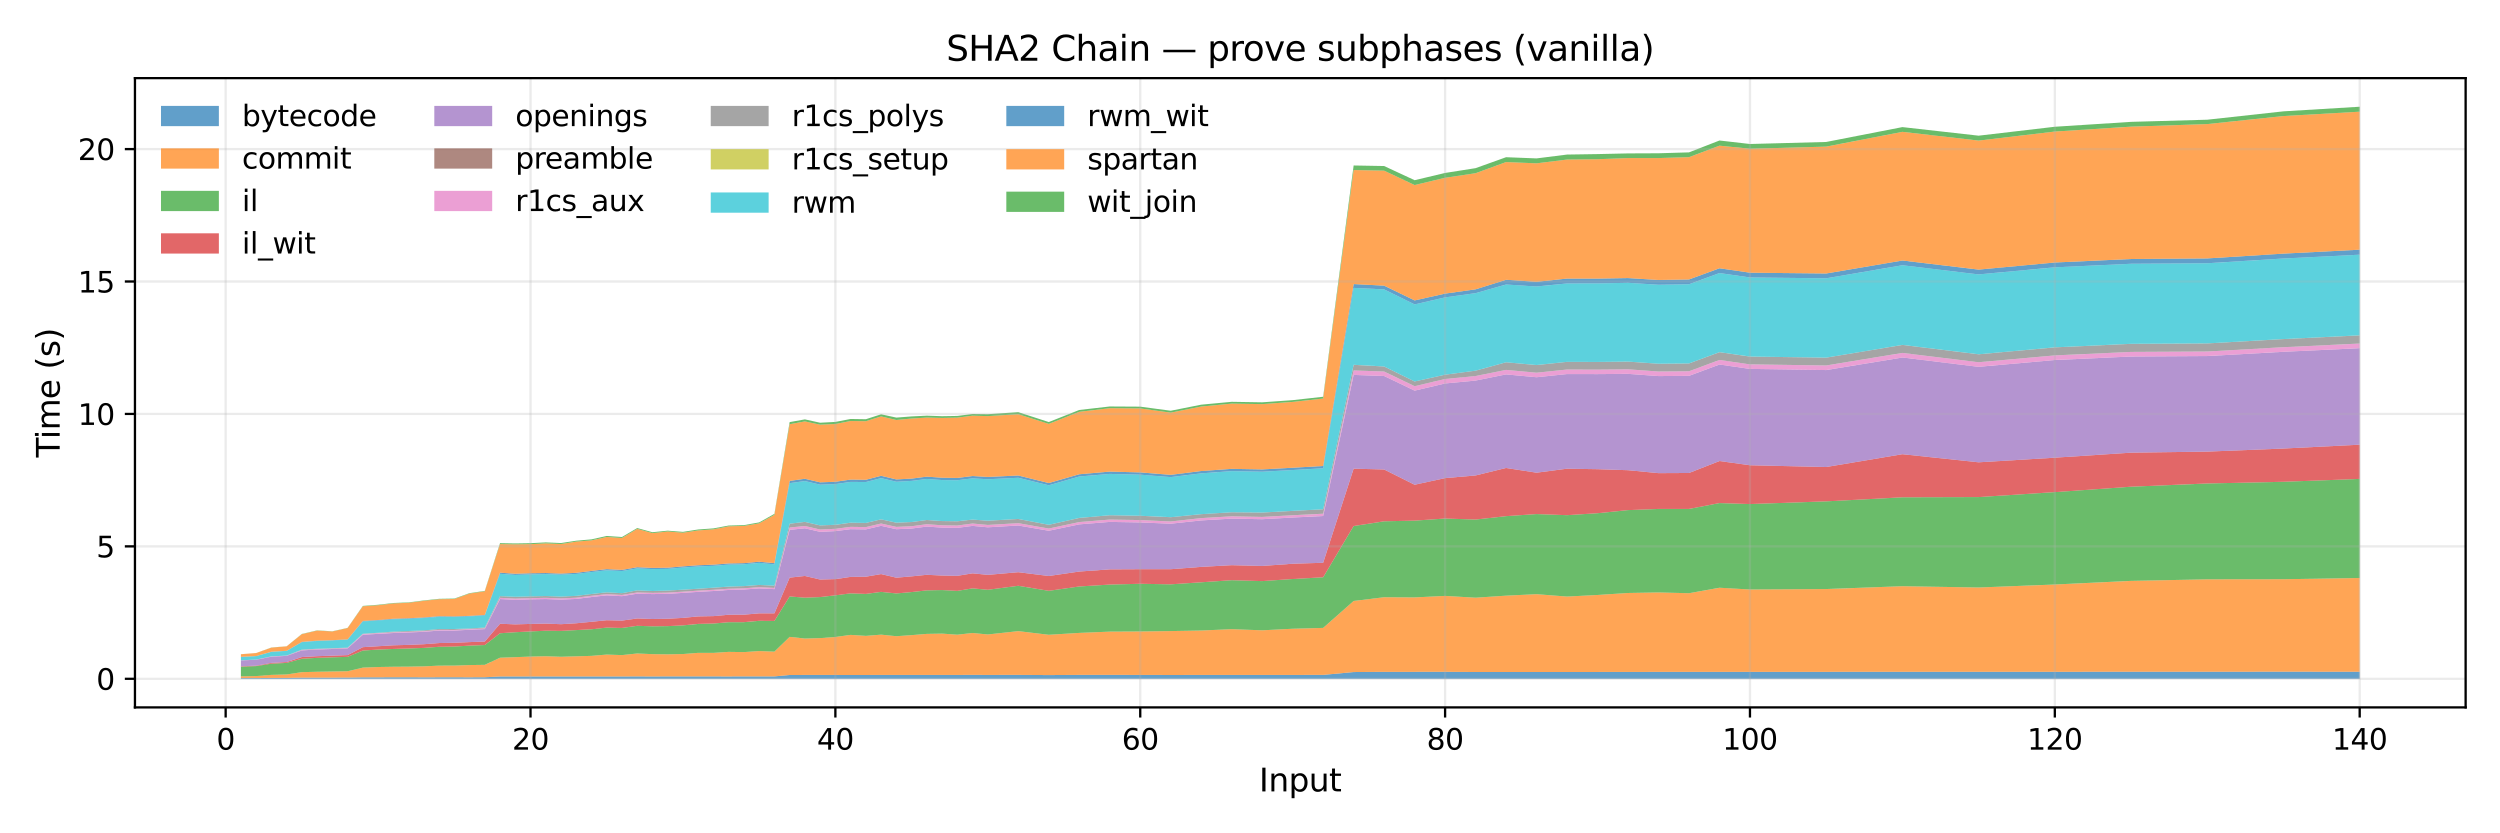<?xml version="1.0" encoding="utf-8" standalone="no"?>
<!DOCTYPE svg PUBLIC "-//W3C//DTD SVG 1.1//EN"
  "http://www.w3.org/Graphics/SVG/1.1/DTD/svg11.dtd">
<svg xmlns:xlink="http://www.w3.org/1999/xlink" width="864pt" height="288pt" viewBox="0 0 864 288" xmlns="http://www.w3.org/2000/svg" version="1.1">
 <defs>
  <style type="text/css">*{stroke-linejoin: round; stroke-linecap: butt}</style>
 </defs>
 <g id="figure_1">
  <g id="patch_1">
   <path d="M 0 288 
L 864 288 
L 864 0 
L 0 0 
z
" style="fill: #ffffff"/>
  </g>
  <g id="axes_1">
   <g id="patch_2">
    <path d="M 46.64 244.48 
L 852.12 244.48 
L 852.12 27 
L 46.64 27 
z
" style="fill: #ffffff"/>
   </g>
   <g id="FillBetweenPolyCollection_1">
    <path d="M 83.253 234.347 
L 83.253 234.595 
L 88.521 234.595 
L 93.789 234.595 
L 99.057 234.595 
L 104.325 234.595 
L 109.593 234.595 
L 114.861 234.595 
L 120.129 234.595 
L 125.397 234.595 
L 130.665 234.595 
L 135.933 234.595 
L 141.201 234.595 
L 146.469 234.595 
L 151.737 234.595 
L 157.005 234.595 
L 162.273 234.595 
L 167.541 234.595 
L 172.809 234.595 
L 178.077 234.595 
L 183.345 234.595 
L 188.613 234.595 
L 193.881 234.595 
L 199.149 234.595 
L 204.417 234.595 
L 209.685 234.595 
L 214.953 234.595 
L 220.221 234.595 
L 225.489 234.595 
L 230.757 234.595 
L 236.025 234.595 
L 241.293 234.595 
L 246.561 234.595 
L 251.829 234.595 
L 257.097 234.595 
L 262.365 234.595 
L 267.633 234.595 
L 272.901 234.595 
L 278.169 234.595 
L 283.437 234.595 
L 288.705 234.595 
L 293.973 234.595 
L 299.241 234.595 
L 304.509 234.595 
L 309.778 234.595 
L 315.046 234.595 
L 320.314 234.595 
L 325.582 234.595 
L 330.85 234.595 
L 336.118 234.595 
L 341.386 234.595 
L 351.922 234.595 
L 362.458 234.595 
L 372.994 234.595 
L 383.53 234.595 
L 394.066 234.595 
L 404.602 234.595 
L 415.138 234.595 
L 425.674 234.595 
L 436.21 234.595 
L 446.746 234.595 
L 457.282 234.595 
L 467.818 234.595 
L 478.354 234.595 
L 488.89 234.595 
L 499.426 234.595 
L 509.962 234.595 
L 520.498 234.595 
L 531.034 234.595 
L 541.57 234.595 
L 552.106 234.595 
L 562.642 234.595 
L 573.178 234.595 
L 583.714 234.595 
L 594.251 234.595 
L 604.787 234.595 
L 631.127 234.595 
L 657.467 234.595 
L 683.807 234.595 
L 710.147 234.595 
L 736.487 234.595 
L 762.827 234.595 
L 789.167 234.595 
L 815.507 234.595 
L 815.507 232.151 
L 815.507 232.151 
L 789.167 232.132 
L 762.827 232.151 
L 736.487 232.151 
L 710.147 232.169 
L 683.807 232.169 
L 657.467 232.169 
L 631.127 232.187 
L 604.787 232.196 
L 594.251 232.196 
L 583.714 232.196 
L 573.178 232.205 
L 562.642 232.215 
L 552.106 232.233 
L 541.57 232.251 
L 531.034 232.242 
L 520.498 232.242 
L 509.962 232.251 
L 499.426 232.169 
L 488.89 232.187 
L 478.354 232.187 
L 467.818 232.26 
L 457.282 233.24 
L 446.746 233.249 
L 436.21 233.258 
L 425.674 233.249 
L 415.138 233.258 
L 404.602 233.276 
L 394.066 233.249 
L 383.53 233.24 
L 372.994 233.24 
L 362.458 233.304 
L 351.922 233.24 
L 341.386 233.249 
L 336.118 233.24 
L 330.85 233.249 
L 325.582 233.249 
L 320.314 233.258 
L 315.046 233.258 
L 309.778 233.249 
L 304.509 233.249 
L 299.241 233.276 
L 293.973 233.276 
L 288.705 233.267 
L 283.437 233.267 
L 278.169 233.267 
L 272.901 233.276 
L 267.633 233.762 
L 262.365 233.762 
L 257.097 233.762 
L 251.829 233.78 
L 246.561 233.771 
L 241.293 233.762 
L 236.025 233.771 
L 230.757 233.771 
L 225.489 233.78 
L 220.221 233.771 
L 214.953 233.78 
L 209.685 233.78 
L 204.417 233.789 
L 199.149 233.789 
L 193.881 233.78 
L 188.613 233.78 
L 183.345 233.789 
L 178.077 233.789 
L 172.809 233.789 
L 167.541 234.054 
L 162.273 234.082 
L 157.005 234.064 
L 151.737 234.073 
L 146.469 234.082 
L 141.201 234.064 
L 135.933 234.064 
L 130.665 234.082 
L 125.397 234.082 
L 120.129 234.183 
L 114.861 234.192 
L 109.593 234.192 
L 104.325 234.201 
L 99.057 234.292 
L 93.789 234.292 
L 88.521 234.347 
L 83.253 234.347 
z
" clip-path="url(#p8df8c27a99)" style="fill: #1f77b4; fill-opacity: 0.7"/>
   </g>
   <g id="FillBetweenPolyCollection_2">
    <path d="M 83.253 233.743 
L 83.253 234.347 
L 88.521 234.347 
L 93.789 234.292 
L 99.057 234.292 
L 104.325 234.201 
L 109.593 234.192 
L 114.861 234.192 
L 120.129 234.183 
L 125.397 234.082 
L 130.665 234.082 
L 135.933 234.064 
L 141.201 234.064 
L 146.469 234.082 
L 151.737 234.073 
L 157.005 234.064 
L 162.273 234.082 
L 167.541 234.054 
L 172.809 233.789 
L 178.077 233.789 
L 183.345 233.789 
L 188.613 233.78 
L 193.881 233.78 
L 199.149 233.789 
L 204.417 233.789 
L 209.685 233.78 
L 214.953 233.78 
L 220.221 233.771 
L 225.489 233.78 
L 230.757 233.771 
L 236.025 233.771 
L 241.293 233.762 
L 246.561 233.771 
L 251.829 233.78 
L 257.097 233.762 
L 262.365 233.762 
L 267.633 233.762 
L 272.901 233.276 
L 278.169 233.267 
L 283.437 233.267 
L 288.705 233.267 
L 293.973 233.276 
L 299.241 233.276 
L 304.509 233.249 
L 309.778 233.249 
L 315.046 233.258 
L 320.314 233.258 
L 325.582 233.249 
L 330.85 233.249 
L 336.118 233.24 
L 341.386 233.249 
L 351.922 233.24 
L 362.458 233.304 
L 372.994 233.24 
L 383.53 233.24 
L 394.066 233.249 
L 404.602 233.276 
L 415.138 233.258 
L 425.674 233.249 
L 436.21 233.258 
L 446.746 233.249 
L 457.282 233.24 
L 467.818 232.26 
L 478.354 232.187 
L 488.89 232.187 
L 499.426 232.169 
L 509.962 232.251 
L 520.498 232.242 
L 531.034 232.242 
L 541.57 232.251 
L 552.106 232.233 
L 562.642 232.215 
L 573.178 232.205 
L 583.714 232.196 
L 594.251 232.196 
L 604.787 232.196 
L 631.127 232.187 
L 657.467 232.169 
L 683.807 232.169 
L 710.147 232.169 
L 736.487 232.151 
L 762.827 232.151 
L 789.167 232.132 
L 815.507 232.151 
L 815.507 199.747 
L 815.507 199.747 
L 789.167 200.177 
L 762.827 200.214 
L 736.487 200.754 
L 710.147 202.008 
L 683.807 203.042 
L 657.467 202.593 
L 631.127 203.573 
L 604.787 203.729 
L 594.251 203.124 
L 583.714 205.019 
L 573.178 204.745 
L 562.642 204.937 
L 552.106 205.623 
L 541.57 206.173 
L 531.034 205.349 
L 520.498 205.861 
L 509.962 206.566 
L 499.426 205.944 
L 488.89 206.465 
L 478.354 206.401 
L 467.818 207.692 
L 457.282 217.001 
L 446.746 217.294 
L 436.21 217.834 
L 425.674 217.441 
L 415.138 217.907 
L 404.602 218.1 
L 394.066 218.237 
L 383.53 218.292 
L 372.994 218.731 
L 362.458 219.381 
L 351.922 218.118 
L 341.386 219.271 
L 336.118 218.759 
L 330.85 219.354 
L 325.582 218.978 
L 320.314 219.07 
L 315.046 219.5 
L 309.778 219.876 
L 304.509 219.335 
L 299.241 219.757 
L 293.973 219.418 
L 288.705 220.141 
L 283.437 220.525 
L 278.169 220.681 
L 272.901 220.104 
L 267.633 225.212 
L 262.365 225.002 
L 257.097 225.368 
L 251.829 225.285 
L 246.561 225.633 
L 241.293 225.624 
L 236.025 226.036 
L 230.757 226.137 
L 225.489 226.073 
L 220.221 225.844 
L 214.953 226.402 
L 209.685 226.219 
L 204.417 226.668 
L 199.149 226.823 
L 193.881 226.979 
L 188.613 226.796 
L 183.345 226.915 
L 178.077 227.116 
L 172.809 227.308 
L 167.541 229.771 
L 162.273 229.844 
L 157.005 230.036 
L 151.737 230.045 
L 146.469 230.292 
L 141.201 230.393 
L 135.933 230.43 
L 130.665 230.521 
L 125.397 230.732 
L 120.129 231.977 
L 114.861 232.068 
L 109.593 232.16 
L 104.325 232.297 
L 99.057 233.093 
L 93.789 233.24 
L 88.521 233.652 
L 83.253 233.743 
z
" clip-path="url(#p8df8c27a99)" style="fill: #ff7f0e; fill-opacity: 0.7"/>
   </g>
   <g id="FillBetweenPolyCollection_3">
    <path d="M 83.253 230.402 
L 83.253 233.743 
L 88.521 233.652 
L 93.789 233.24 
L 99.057 233.093 
L 104.325 232.297 
L 109.593 232.16 
L 114.861 232.068 
L 120.129 231.977 
L 125.397 230.732 
L 130.665 230.521 
L 135.933 230.43 
L 141.201 230.393 
L 146.469 230.292 
L 151.737 230.045 
L 157.005 230.036 
L 162.273 229.844 
L 167.541 229.771 
L 172.809 227.308 
L 178.077 227.116 
L 183.345 226.915 
L 188.613 226.796 
L 193.881 226.979 
L 199.149 226.823 
L 204.417 226.668 
L 209.685 226.219 
L 214.953 226.402 
L 220.221 225.844 
L 225.489 226.073 
L 230.757 226.137 
L 236.025 226.036 
L 241.293 225.624 
L 246.561 225.633 
L 251.829 225.285 
L 257.097 225.368 
L 262.365 225.002 
L 267.633 225.212 
L 272.901 220.104 
L 278.169 220.681 
L 283.437 220.525 
L 288.705 220.141 
L 293.973 219.418 
L 299.241 219.757 
L 304.509 219.335 
L 309.778 219.876 
L 315.046 219.5 
L 320.314 219.07 
L 325.582 218.978 
L 330.85 219.354 
L 336.118 218.759 
L 341.386 219.271 
L 351.922 218.118 
L 362.458 219.381 
L 372.994 218.731 
L 383.53 218.292 
L 394.066 218.237 
L 404.602 218.1 
L 415.138 217.907 
L 425.674 217.441 
L 436.21 217.834 
L 446.746 217.294 
L 457.282 217.001 
L 467.818 207.692 
L 478.354 206.401 
L 488.89 206.465 
L 499.426 205.944 
L 509.962 206.566 
L 520.498 205.861 
L 531.034 205.349 
L 541.57 206.173 
L 552.106 205.623 
L 562.642 204.937 
L 573.178 204.745 
L 583.714 205.019 
L 594.251 203.124 
L 604.787 203.729 
L 631.127 203.573 
L 657.467 202.593 
L 683.807 203.042 
L 710.147 202.008 
L 736.487 200.754 
L 762.827 200.214 
L 789.167 200.177 
L 815.507 199.747 
L 815.507 165.503 
L 815.507 165.503 
L 789.167 166.501 
L 762.827 167.087 
L 736.487 168.203 
L 710.147 170.071 
L 683.807 171.782 
L 657.467 171.865 
L 631.127 173.265 
L 604.787 174.199 
L 594.251 173.86 
L 583.714 175.883 
L 573.178 175.883 
L 562.642 176.286 
L 552.106 177.366 
L 541.57 178.043 
L 531.034 177.659 
L 520.498 178.382 
L 509.962 179.554 
L 499.426 179.206 
L 488.89 179.929 
L 478.354 180.158 
L 467.818 181.787 
L 457.282 199.5 
L 446.746 200.104 
L 436.21 200.827 
L 425.674 200.516 
L 415.138 201.239 
L 404.602 201.944 
L 394.066 201.751 
L 383.53 202.026 
L 372.994 202.685 
L 362.458 204.186 
L 351.922 202.447 
L 341.386 203.829 
L 336.118 203.344 
L 330.85 204.205 
L 325.582 203.921 
L 320.314 204.031 
L 315.046 204.616 
L 309.778 205.092 
L 304.509 204.552 
L 299.241 205.257 
L 293.973 205.065 
L 288.705 205.742 
L 283.437 206.346 
L 278.169 206.557 
L 272.901 206.127 
L 267.633 214.594 
L 262.365 214.548 
L 257.097 215.024 
L 251.829 215.033 
L 246.561 215.491 
L 241.293 215.619 
L 236.025 216.132 
L 230.757 216.388 
L 225.489 216.452 
L 220.221 216.278 
L 214.953 217.02 
L 209.685 216.901 
L 204.417 217.468 
L 199.149 217.761 
L 193.881 218.036 
L 188.613 217.972 
L 183.345 218.219 
L 178.077 218.493 
L 172.809 218.85 
L 167.541 222.924 
L 162.273 223.125 
L 157.005 223.445 
L 151.737 223.528 
L 146.469 223.912 
L 141.201 224.114 
L 135.933 224.278 
L 130.665 224.489 
L 125.397 224.828 
L 120.129 227.006 
L 114.861 227.171 
L 109.593 227.354 
L 104.325 227.656 
L 99.057 229.093 
L 93.789 229.377 
L 88.521 230.201 
L 83.253 230.402 
z
" clip-path="url(#p8df8c27a99)" style="fill: #2ca02c; fill-opacity: 0.7"/>
   </g>
   <g id="FillBetweenPolyCollection_4">
    <path d="M 83.253 230.265 
L 83.253 230.402 
L 88.521 230.201 
L 93.789 229.377 
L 99.057 229.093 
L 104.325 227.656 
L 109.593 227.354 
L 114.861 227.171 
L 120.129 227.006 
L 125.397 224.828 
L 130.665 224.489 
L 135.933 224.278 
L 141.201 224.114 
L 146.469 223.912 
L 151.737 223.528 
L 157.005 223.445 
L 162.273 223.125 
L 167.541 222.924 
L 172.809 218.85 
L 178.077 218.493 
L 183.345 218.219 
L 188.613 217.972 
L 193.881 218.036 
L 199.149 217.761 
L 204.417 217.468 
L 209.685 216.901 
L 214.953 217.02 
L 220.221 216.278 
L 225.489 216.452 
L 230.757 216.388 
L 236.025 216.132 
L 241.293 215.619 
L 246.561 215.491 
L 251.829 215.033 
L 257.097 215.024 
L 262.365 214.548 
L 267.633 214.594 
L 272.901 206.127 
L 278.169 206.557 
L 283.437 206.346 
L 288.705 205.742 
L 293.973 205.065 
L 299.241 205.257 
L 304.509 204.552 
L 309.778 205.092 
L 315.046 204.616 
L 320.314 204.031 
L 325.582 203.921 
L 330.85 204.205 
L 336.118 203.344 
L 341.386 203.829 
L 351.922 202.447 
L 362.458 204.186 
L 372.994 202.685 
L 383.53 202.026 
L 394.066 201.751 
L 404.602 201.944 
L 415.138 201.239 
L 425.674 200.516 
L 436.21 200.827 
L 446.746 200.104 
L 457.282 199.5 
L 467.818 181.787 
L 478.354 180.158 
L 488.89 179.929 
L 499.426 179.206 
L 509.962 179.554 
L 520.498 178.382 
L 531.034 177.659 
L 541.57 178.043 
L 552.106 177.366 
L 562.642 176.286 
L 573.178 175.883 
L 583.714 175.883 
L 594.251 173.86 
L 604.787 174.199 
L 631.127 173.265 
L 657.467 171.865 
L 683.807 171.782 
L 710.147 170.071 
L 736.487 168.203 
L 762.827 167.087 
L 789.167 166.501 
L 815.507 165.503 
L 815.507 153.677 
L 815.507 153.677 
L 789.167 155.013 
L 762.827 156.075 
L 736.487 156.441 
L 710.147 158.171 
L 683.807 159.773 
L 657.467 156.972 
L 631.127 161.402 
L 604.787 160.789 
L 594.251 159.333 
L 583.714 163.462 
L 573.178 163.517 
L 562.642 162.501 
L 552.106 162.153 
L 541.57 161.979 
L 531.034 163.361 
L 520.498 161.732 
L 509.962 164.313 
L 499.426 165.228 
L 488.89 167.526 
L 478.354 162.253 
L 467.818 161.97 
L 457.282 194.493 
L 446.746 194.822 
L 436.21 195.591 
L 425.674 195.326 
L 415.138 195.911 
L 404.602 196.717 
L 394.066 196.717 
L 383.53 196.772 
L 372.994 197.522 
L 362.458 199.06 
L 351.922 197.751 
L 341.386 198.667 
L 336.118 198.145 
L 330.85 199.005 
L 325.582 198.905 
L 320.314 198.648 
L 315.046 199.188 
L 309.778 199.646 
L 304.509 198.401 
L 299.241 199.307 
L 293.973 199.371 
L 288.705 200.14 
L 283.437 200.287 
L 278.169 199.051 
L 272.901 199.628 
L 267.633 211.976 
L 262.365 211.967 
L 257.097 212.434 
L 251.829 212.443 
L 246.561 212.928 
L 241.293 213.029 
L 236.025 213.541 
L 230.757 213.834 
L 225.489 213.926 
L 220.221 213.733 
L 214.953 214.475 
L 209.685 214.347 
L 204.417 214.887 
L 199.149 215.399 
L 193.881 215.72 
L 188.613 215.509 
L 183.345 215.628 
L 178.077 215.784 
L 172.809 215.564 
L 167.541 221.715 
L 162.273 221.908 
L 157.005 222.146 
L 151.737 222.228 
L 146.469 222.64 
L 141.201 222.869 
L 135.933 223.015 
L 130.665 223.336 
L 125.397 223.656 
L 120.129 226.402 
L 114.861 226.594 
L 109.593 226.777 
L 104.325 227.079 
L 99.057 228.8 
L 93.789 229.093 
L 88.521 230.054 
L 83.253 230.265 
z
" clip-path="url(#p8df8c27a99)" style="fill: #d62728; fill-opacity: 0.7"/>
   </g>
   <g id="FillBetweenPolyCollection_5">
    <path d="M 83.253 228.251 
L 83.253 230.265 
L 88.521 230.054 
L 93.789 229.093 
L 99.057 228.8 
L 104.325 227.079 
L 109.593 226.777 
L 114.861 226.594 
L 120.129 226.402 
L 125.397 223.656 
L 130.665 223.336 
L 135.933 223.015 
L 141.201 222.869 
L 146.469 222.64 
L 151.737 222.228 
L 157.005 222.146 
L 162.273 221.908 
L 167.541 221.715 
L 172.809 215.564 
L 178.077 215.784 
L 183.345 215.628 
L 188.613 215.509 
L 193.881 215.72 
L 199.149 215.399 
L 204.417 214.887 
L 209.685 214.347 
L 214.953 214.475 
L 220.221 213.733 
L 225.489 213.926 
L 230.757 213.834 
L 236.025 213.541 
L 241.293 213.029 
L 246.561 212.928 
L 251.829 212.443 
L 257.097 212.434 
L 262.365 211.967 
L 267.633 211.976 
L 272.901 199.628 
L 278.169 199.051 
L 283.437 200.287 
L 288.705 200.14 
L 293.973 199.371 
L 299.241 199.307 
L 304.509 198.401 
L 309.778 199.646 
L 315.046 199.188 
L 320.314 198.648 
L 325.582 198.905 
L 330.85 199.005 
L 336.118 198.145 
L 341.386 198.667 
L 351.922 197.751 
L 362.458 199.06 
L 372.994 197.522 
L 383.53 196.772 
L 394.066 196.717 
L 404.602 196.717 
L 415.138 195.911 
L 425.674 195.326 
L 436.21 195.591 
L 446.746 194.822 
L 457.282 194.493 
L 467.818 161.97 
L 478.354 162.253 
L 488.89 167.526 
L 499.426 165.228 
L 509.962 164.313 
L 520.498 161.732 
L 531.034 163.361 
L 541.57 161.979 
L 552.106 162.153 
L 562.642 162.501 
L 573.178 163.517 
L 583.714 163.462 
L 594.251 159.333 
L 604.787 160.789 
L 631.127 161.402 
L 657.467 156.972 
L 683.807 159.773 
L 710.147 158.171 
L 736.487 156.441 
L 762.827 156.075 
L 789.167 155.013 
L 815.507 153.677 
L 815.507 120.33 
L 815.507 120.33 
L 789.167 121.575 
L 762.827 123.049 
L 736.487 123.213 
L 710.147 124.412 
L 683.807 126.774 
L 657.467 123.552 
L 631.127 127.891 
L 604.787 127.497 
L 594.251 125.978 
L 583.714 129.895 
L 573.178 129.969 
L 562.642 129.2 
L 552.106 129.291 
L 541.57 129.273 
L 531.034 130.371 
L 520.498 129.392 
L 509.962 131.516 
L 499.426 132.523 
L 488.89 135.003 
L 478.354 129.95 
L 467.818 129.566 
L 457.282 178.327 
L 446.746 178.858 
L 436.21 179.435 
L 425.674 179.233 
L 415.138 179.856 
L 404.602 180.991 
L 394.066 180.552 
L 383.53 180.368 
L 372.994 181.22 
L 362.458 183.426 
L 351.922 181.613 
L 341.386 182.236 
L 336.118 181.742 
L 330.85 182.428 
L 325.582 182.346 
L 320.314 181.98 
L 315.046 182.666 
L 309.778 182.895 
L 304.509 181.723 
L 299.241 182.959 
L 293.973 182.877 
L 288.705 183.554 
L 283.437 183.801 
L 278.169 182.575 
L 272.901 183.115 
L 267.633 203.6 
L 262.365 203.344 
L 257.097 203.738 
L 251.829 203.884 
L 246.561 204.25 
L 241.293 204.543 
L 236.025 204.9 
L 230.757 205.23 
L 225.489 205.312 
L 220.221 205.175 
L 214.953 206.035 
L 209.685 205.761 
L 204.417 206.328 
L 199.149 206.987 
L 193.881 207.234 
L 188.613 207.033 
L 183.345 207.134 
L 178.077 207.298 
L 172.809 207.033 
L 167.541 217.413 
L 162.273 217.642 
L 157.005 217.926 
L 151.737 217.917 
L 146.469 218.356 
L 141.201 218.576 
L 135.933 218.768 
L 130.665 219.061 
L 125.397 219.372 
L 120.129 224.077 
L 114.861 224.288 
L 109.593 224.471 
L 104.325 224.773 
L 99.057 226.668 
L 93.789 226.951 
L 88.521 227.995 
L 83.253 228.251 
z
" clip-path="url(#p8df8c27a99)" style="fill: #9467bd; fill-opacity: 0.7"/>
   </g>
   <g id="FillBetweenPolyCollection_6">
    <path d="M 83.253 228.251 
L 83.253 228.251 
L 88.521 227.995 
L 93.789 226.951 
L 99.057 226.668 
L 104.325 224.773 
L 109.593 224.471 
L 114.861 224.288 
L 120.129 224.077 
L 125.397 219.372 
L 130.665 219.061 
L 135.933 218.768 
L 141.201 218.576 
L 146.469 218.356 
L 151.737 217.917 
L 157.005 217.926 
L 162.273 217.642 
L 167.541 217.413 
L 172.809 207.033 
L 178.077 207.298 
L 183.345 207.134 
L 188.613 207.033 
L 193.881 207.234 
L 199.149 206.987 
L 204.417 206.328 
L 209.685 205.761 
L 214.953 206.035 
L 220.221 205.175 
L 225.489 205.312 
L 230.757 205.23 
L 236.025 204.9 
L 241.293 204.543 
L 246.561 204.25 
L 251.829 203.884 
L 257.097 203.738 
L 262.365 203.344 
L 267.633 203.6 
L 272.901 183.115 
L 278.169 182.575 
L 283.437 183.801 
L 288.705 183.554 
L 293.973 182.877 
L 299.241 182.959 
L 304.509 181.723 
L 309.778 182.895 
L 315.046 182.666 
L 320.314 181.98 
L 325.582 182.346 
L 330.85 182.428 
L 336.118 181.742 
L 341.386 182.236 
L 351.922 181.613 
L 362.458 183.426 
L 372.994 181.22 
L 383.53 180.368 
L 394.066 180.552 
L 404.602 180.991 
L 415.138 179.856 
L 425.674 179.233 
L 436.21 179.435 
L 446.746 178.858 
L 457.282 178.327 
L 467.818 129.566 
L 478.354 129.95 
L 488.89 135.003 
L 499.426 132.523 
L 509.962 131.516 
L 520.498 129.392 
L 531.034 130.371 
L 541.57 129.273 
L 552.106 129.291 
L 562.642 129.2 
L 573.178 129.969 
L 583.714 129.895 
L 594.251 125.978 
L 604.787 127.497 
L 631.127 127.891 
L 657.467 123.552 
L 683.807 126.774 
L 710.147 124.412 
L 736.487 123.213 
L 762.827 123.049 
L 789.167 121.575 
L 815.507 120.33 
L 815.507 120.33 
L 815.507 120.33 
L 789.167 121.575 
L 762.827 123.049 
L 736.487 123.213 
L 710.147 124.412 
L 683.807 126.774 
L 657.467 123.552 
L 631.127 127.891 
L 604.787 127.497 
L 594.251 125.978 
L 583.714 129.895 
L 573.178 129.969 
L 562.642 129.2 
L 552.106 129.291 
L 541.57 129.273 
L 531.034 130.371 
L 520.498 129.392 
L 509.962 131.516 
L 499.426 132.523 
L 488.89 135.003 
L 478.354 129.95 
L 467.818 129.566 
L 457.282 178.327 
L 446.746 178.858 
L 436.21 179.435 
L 425.674 179.233 
L 415.138 179.856 
L 404.602 180.991 
L 394.066 180.552 
L 383.53 180.368 
L 372.994 181.22 
L 362.458 183.426 
L 351.922 181.613 
L 341.386 182.236 
L 336.118 181.742 
L 330.85 182.428 
L 325.582 182.346 
L 320.314 181.98 
L 315.046 182.666 
L 309.778 182.895 
L 304.509 181.723 
L 299.241 182.959 
L 293.973 182.877 
L 288.705 183.554 
L 283.437 183.801 
L 278.169 182.575 
L 272.901 183.115 
L 267.633 203.6 
L 262.365 203.344 
L 257.097 203.738 
L 251.829 203.884 
L 246.561 204.25 
L 241.293 204.543 
L 236.025 204.9 
L 230.757 205.23 
L 225.489 205.312 
L 220.221 205.175 
L 214.953 206.035 
L 209.685 205.761 
L 204.417 206.328 
L 199.149 206.987 
L 193.881 207.234 
L 188.613 207.033 
L 183.345 207.134 
L 178.077 207.298 
L 172.809 207.033 
L 167.541 217.413 
L 162.273 217.642 
L 157.005 217.926 
L 151.737 217.917 
L 146.469 218.356 
L 141.201 218.576 
L 135.933 218.768 
L 130.665 219.061 
L 125.397 219.372 
L 120.129 224.077 
L 114.861 224.288 
L 109.593 224.471 
L 104.325 224.773 
L 99.057 226.668 
L 93.789 226.951 
L 88.521 227.995 
L 83.253 228.251 
z
" clip-path="url(#p8df8c27a99)" style="fill: #8c564b; fill-opacity: 0.7"/>
   </g>
   <g id="FillBetweenPolyCollection_7">
    <path d="M 83.253 228.214 
L 83.253 228.251 
L 88.521 227.995 
L 93.789 226.951 
L 99.057 226.668 
L 104.325 224.773 
L 109.593 224.471 
L 114.861 224.288 
L 120.129 224.077 
L 125.397 219.372 
L 130.665 219.061 
L 135.933 218.768 
L 141.201 218.576 
L 146.469 218.356 
L 151.737 217.917 
L 157.005 217.926 
L 162.273 217.642 
L 167.541 217.413 
L 172.809 207.033 
L 178.077 207.298 
L 183.345 207.134 
L 188.613 207.033 
L 193.881 207.234 
L 199.149 206.987 
L 204.417 206.328 
L 209.685 205.761 
L 214.953 206.035 
L 220.221 205.175 
L 225.489 205.312 
L 230.757 205.23 
L 236.025 204.9 
L 241.293 204.543 
L 246.561 204.25 
L 251.829 203.884 
L 257.097 203.738 
L 262.365 203.344 
L 267.633 203.6 
L 272.901 183.115 
L 278.169 182.575 
L 283.437 183.801 
L 288.705 183.554 
L 293.973 182.877 
L 299.241 182.959 
L 304.509 181.723 
L 309.778 182.895 
L 315.046 182.666 
L 320.314 181.98 
L 325.582 182.346 
L 330.85 182.428 
L 336.118 181.742 
L 341.386 182.236 
L 351.922 181.613 
L 362.458 183.426 
L 372.994 181.22 
L 383.53 180.368 
L 394.066 180.552 
L 404.602 180.991 
L 415.138 179.856 
L 425.674 179.233 
L 436.21 179.435 
L 446.746 178.858 
L 457.282 178.327 
L 467.818 129.566 
L 478.354 129.95 
L 488.89 135.003 
L 499.426 132.523 
L 509.962 131.516 
L 520.498 129.392 
L 531.034 130.371 
L 541.57 129.273 
L 552.106 129.291 
L 562.642 129.2 
L 573.178 129.969 
L 583.714 129.895 
L 594.251 125.978 
L 604.787 127.497 
L 631.127 127.891 
L 657.467 123.552 
L 683.807 126.774 
L 710.147 124.412 
L 736.487 123.213 
L 762.827 123.049 
L 789.167 121.575 
L 815.507 120.33 
L 815.507 118.728 
L 815.507 118.728 
L 789.167 119.991 
L 762.827 121.474 
L 736.487 121.621 
L 710.147 122.829 
L 683.807 125.19 
L 657.467 121.968 
L 631.127 126.307 
L 604.787 125.923 
L 594.251 124.403 
L 583.714 128.312 
L 573.178 128.394 
L 562.642 127.634 
L 552.106 127.735 
L 541.57 127.708 
L 531.034 128.806 
L 520.498 127.836 
L 509.962 129.95 
L 499.426 130.976 
L 488.89 133.465 
L 478.354 128.403 
L 467.818 128.028 
L 457.282 177.54 
L 446.746 178.071 
L 436.21 178.648 
L 425.674 178.437 
L 415.138 179.06 
L 404.602 180.222 
L 394.066 179.737 
L 383.53 179.563 
L 372.994 180.423 
L 362.458 182.666 
L 351.922 180.808 
L 341.386 181.421 
L 336.118 180.927 
L 330.85 181.623 
L 325.582 181.54 
L 320.314 181.165 
L 315.046 181.861 
L 309.778 182.089 
L 304.509 180.927 
L 299.241 182.163 
L 293.973 182.08 
L 288.705 182.758 
L 283.437 183.005 
L 278.169 181.778 
L 272.901 182.318 
L 267.633 203.179 
L 262.365 202.923 
L 257.097 203.317 
L 251.829 203.463 
L 246.561 203.829 
L 241.293 204.122 
L 236.025 204.479 
L 230.757 204.809 
L 225.489 204.891 
L 220.221 204.754 
L 214.953 205.614 
L 209.685 205.34 
L 204.417 205.907 
L 199.149 206.566 
L 193.881 206.813 
L 188.613 206.612 
L 183.345 206.722 
L 178.077 206.877 
L 172.809 206.612 
L 167.541 217.184 
L 162.273 217.404 
L 157.005 217.697 
L 151.737 217.688 
L 146.469 218.127 
L 141.201 218.347 
L 135.933 218.539 
L 130.665 218.814 
L 125.397 219.134 
L 120.129 223.94 
L 114.861 224.15 
L 109.593 224.333 
L 104.325 224.635 
L 99.057 226.594 
L 93.789 226.869 
L 88.521 227.958 
L 83.253 228.214 
z
" clip-path="url(#p8df8c27a99)" style="fill: #e377c2; fill-opacity: 0.7"/>
   </g>
   <g id="FillBetweenPolyCollection_8">
    <path d="M 83.253 228.205 
L 83.253 228.214 
L 88.521 227.958 
L 93.789 226.869 
L 99.057 226.594 
L 104.325 224.635 
L 109.593 224.333 
L 114.861 224.15 
L 120.129 223.94 
L 125.397 219.134 
L 130.665 218.814 
L 135.933 218.539 
L 141.201 218.347 
L 146.469 218.127 
L 151.737 217.688 
L 157.005 217.697 
L 162.273 217.404 
L 167.541 217.184 
L 172.809 206.612 
L 178.077 206.877 
L 183.345 206.722 
L 188.613 206.612 
L 193.881 206.813 
L 199.149 206.566 
L 204.417 205.907 
L 209.685 205.34 
L 214.953 205.614 
L 220.221 204.754 
L 225.489 204.891 
L 230.757 204.809 
L 236.025 204.479 
L 241.293 204.122 
L 246.561 203.829 
L 251.829 203.463 
L 257.097 203.317 
L 262.365 202.923 
L 267.633 203.179 
L 272.901 182.318 
L 278.169 181.778 
L 283.437 183.005 
L 288.705 182.758 
L 293.973 182.08 
L 299.241 182.163 
L 304.509 180.927 
L 309.778 182.089 
L 315.046 181.861 
L 320.314 181.165 
L 325.582 181.54 
L 330.85 181.623 
L 336.118 180.927 
L 341.386 181.421 
L 351.922 180.808 
L 362.458 182.666 
L 372.994 180.423 
L 383.53 179.563 
L 394.066 179.737 
L 404.602 180.222 
L 415.138 179.06 
L 425.674 178.437 
L 436.21 178.648 
L 446.746 178.071 
L 457.282 177.54 
L 467.818 128.028 
L 478.354 128.403 
L 488.89 133.465 
L 499.426 130.976 
L 509.962 129.95 
L 520.498 127.836 
L 531.034 128.806 
L 541.57 127.708 
L 552.106 127.735 
L 562.642 127.634 
L 573.178 128.394 
L 583.714 128.312 
L 594.251 124.403 
L 604.787 125.923 
L 631.127 126.307 
L 657.467 121.968 
L 683.807 125.19 
L 710.147 122.829 
L 736.487 121.621 
L 762.827 121.474 
L 789.167 119.991 
L 815.507 118.728 
L 815.507 115.9 
L 815.507 115.9 
L 789.167 117.181 
L 762.827 118.682 
L 736.487 118.829 
L 710.147 120.046 
L 683.807 122.444 
L 657.467 119.204 
L 631.127 123.598 
L 604.787 123.232 
L 594.251 121.712 
L 583.714 125.612 
L 573.178 125.703 
L 562.642 124.971 
L 552.106 125.081 
L 541.57 125.053 
L 531.034 126.161 
L 520.498 125.2 
L 509.962 128.101 
L 499.426 129.483 
L 488.89 131.836 
L 478.354 126.655 
L 467.818 126.078 
L 457.282 176.002 
L 446.746 176.551 
L 436.21 177.137 
L 425.674 177.037 
L 415.138 177.686 
L 404.602 178.739 
L 394.066 178.245 
L 383.53 178.062 
L 372.994 178.995 
L 362.458 181.366 
L 351.922 179.352 
L 341.386 179.957 
L 336.118 179.563 
L 330.85 180.158 
L 325.582 180.076 
L 320.314 179.709 
L 315.046 180.414 
L 309.778 180.643 
L 304.509 179.481 
L 299.241 180.725 
L 293.973 180.643 
L 288.705 181.375 
L 283.437 181.577 
L 278.169 180.359 
L 272.901 180.991 
L 267.633 202.401 
L 262.365 202.154 
L 257.097 202.557 
L 251.829 202.731 
L 246.561 203.106 
L 241.293 203.463 
L 236.025 203.793 
L 230.757 204.095 
L 225.489 204.25 
L 220.221 204.031 
L 214.953 205.001 
L 209.685 204.708 
L 204.417 205.285 
L 199.149 205.925 
L 193.881 206.182 
L 188.613 205.989 
L 183.345 206.108 
L 178.077 206.246 
L 172.809 206.026 
L 167.541 216.864 
L 162.273 217.203 
L 157.005 217.377 
L 151.737 217.377 
L 146.469 217.853 
L 141.201 218.072 
L 135.933 218.283 
L 130.665 218.686 
L 125.397 219.006 
L 120.129 223.821 
L 114.861 224.022 
L 109.593 224.205 
L 104.325 224.507 
L 99.057 226.567 
L 93.789 226.841 
L 88.521 227.94 
L 83.253 228.205 
z
" clip-path="url(#p8df8c27a99)" style="fill: #7f7f7f; fill-opacity: 0.7"/>
   </g>
   <g id="FillBetweenPolyCollection_9">
    <path d="M 83.253 228.205 
L 83.253 228.205 
L 88.521 227.94 
L 93.789 226.841 
L 99.057 226.567 
L 104.325 224.507 
L 109.593 224.205 
L 114.861 224.022 
L 120.129 223.821 
L 125.397 219.006 
L 130.665 218.686 
L 135.933 218.283 
L 141.201 218.072 
L 146.469 217.853 
L 151.737 217.377 
L 157.005 217.377 
L 162.273 217.203 
L 167.541 216.864 
L 172.809 206.026 
L 178.077 206.246 
L 183.345 206.108 
L 188.613 205.989 
L 193.881 206.182 
L 199.149 205.925 
L 204.417 205.285 
L 209.685 204.708 
L 214.953 205.001 
L 220.221 204.031 
L 225.489 204.25 
L 230.757 204.095 
L 236.025 203.793 
L 241.293 203.463 
L 246.561 203.106 
L 251.829 202.731 
L 257.097 202.557 
L 262.365 202.154 
L 267.633 202.401 
L 272.901 180.991 
L 278.169 180.359 
L 283.437 181.577 
L 288.705 181.375 
L 293.973 180.643 
L 299.241 180.725 
L 304.509 179.481 
L 309.778 180.643 
L 315.046 180.414 
L 320.314 179.709 
L 325.582 180.076 
L 330.85 180.158 
L 336.118 179.563 
L 341.386 179.957 
L 351.922 179.352 
L 362.458 181.366 
L 372.994 178.995 
L 383.53 178.062 
L 394.066 178.245 
L 404.602 178.739 
L 415.138 177.686 
L 425.674 177.037 
L 436.21 177.137 
L 446.746 176.551 
L 457.282 176.002 
L 467.818 126.078 
L 478.354 126.655 
L 488.89 131.836 
L 499.426 129.483 
L 509.962 128.101 
L 520.498 125.2 
L 531.034 126.161 
L 541.57 125.053 
L 552.106 125.081 
L 562.642 124.971 
L 573.178 125.703 
L 583.714 125.612 
L 594.251 121.712 
L 604.787 123.232 
L 631.127 123.598 
L 657.467 119.204 
L 683.807 122.444 
L 710.147 120.046 
L 736.487 118.829 
L 762.827 118.682 
L 789.167 117.181 
L 815.507 115.9 
L 815.507 115.89 
L 815.507 115.89 
L 789.167 117.172 
L 762.827 118.673 
L 736.487 118.82 
L 710.147 120.037 
L 683.807 122.435 
L 657.467 119.195 
L 631.127 123.598 
L 604.787 123.222 
L 594.251 121.703 
L 583.714 125.602 
L 573.178 125.703 
L 562.642 124.962 
L 552.106 125.081 
L 541.57 125.053 
L 531.034 126.152 
L 520.498 125.2 
L 509.962 128.101 
L 499.426 129.483 
L 488.89 131.836 
L 478.354 126.655 
L 467.818 126.069 
L 457.282 176.002 
L 446.746 176.551 
L 436.21 177.128 
L 425.674 177.037 
L 415.138 177.686 
L 404.602 178.739 
L 394.066 178.245 
L 383.53 178.062 
L 372.994 178.986 
L 362.458 181.366 
L 351.922 179.343 
L 341.386 179.957 
L 336.118 179.563 
L 330.85 180.149 
L 325.582 180.076 
L 320.314 179.709 
L 315.046 180.414 
L 309.778 180.634 
L 304.509 179.481 
L 299.241 180.725 
L 293.973 180.634 
L 288.705 181.366 
L 283.437 181.577 
L 278.169 180.359 
L 272.901 180.991 
L 267.633 202.401 
L 262.365 202.154 
L 257.097 202.557 
L 251.829 202.731 
L 246.561 203.106 
L 241.293 203.463 
L 236.025 203.793 
L 230.757 204.095 
L 225.489 204.25 
L 220.221 204.031 
L 214.953 205.001 
L 209.685 204.708 
L 204.417 205.285 
L 199.149 205.925 
L 193.881 206.182 
L 188.613 205.989 
L 183.345 206.108 
L 178.077 206.246 
L 172.809 206.026 
L 167.541 216.864 
L 162.273 217.203 
L 157.005 217.377 
L 151.737 217.377 
L 146.469 217.853 
L 141.201 218.072 
L 135.933 218.283 
L 130.665 218.686 
L 125.397 219.006 
L 120.129 223.821 
L 114.861 224.022 
L 109.593 224.205 
L 104.325 224.498 
L 99.057 226.567 
L 93.789 226.841 
L 88.521 227.94 
L 83.253 228.205 
z
" clip-path="url(#p8df8c27a99)" style="fill: #bcbd22; fill-opacity: 0.7"/>
   </g>
   <g id="FillBetweenPolyCollection_10">
    <path d="M 83.253 227.034 
L 83.253 228.205 
L 88.521 227.94 
L 93.789 226.841 
L 99.057 226.567 
L 104.325 224.498 
L 109.593 224.205 
L 114.861 224.022 
L 120.129 223.821 
L 125.397 219.006 
L 130.665 218.686 
L 135.933 218.283 
L 141.201 218.072 
L 146.469 217.853 
L 151.737 217.377 
L 157.005 217.377 
L 162.273 217.203 
L 167.541 216.864 
L 172.809 206.026 
L 178.077 206.246 
L 183.345 206.108 
L 188.613 205.989 
L 193.881 206.182 
L 199.149 205.925 
L 204.417 205.285 
L 209.685 204.708 
L 214.953 205.001 
L 220.221 204.031 
L 225.489 204.25 
L 230.757 204.095 
L 236.025 203.793 
L 241.293 203.463 
L 246.561 203.106 
L 251.829 202.731 
L 257.097 202.557 
L 262.365 202.154 
L 267.633 202.401 
L 272.901 180.991 
L 278.169 180.359 
L 283.437 181.577 
L 288.705 181.366 
L 293.973 180.634 
L 299.241 180.725 
L 304.509 179.481 
L 309.778 180.634 
L 315.046 180.414 
L 320.314 179.709 
L 325.582 180.076 
L 330.85 180.149 
L 336.118 179.563 
L 341.386 179.957 
L 351.922 179.343 
L 362.458 181.366 
L 372.994 178.986 
L 383.53 178.062 
L 394.066 178.245 
L 404.602 178.739 
L 415.138 177.686 
L 425.674 177.037 
L 436.21 177.128 
L 446.746 176.551 
L 457.282 176.002 
L 467.818 126.069 
L 478.354 126.655 
L 488.89 131.836 
L 499.426 129.483 
L 509.962 128.101 
L 520.498 125.2 
L 531.034 126.152 
L 541.57 125.053 
L 552.106 125.081 
L 562.642 124.962 
L 573.178 125.703 
L 583.714 125.602 
L 594.251 121.703 
L 604.787 123.222 
L 631.127 123.598 
L 657.467 119.195 
L 683.807 122.435 
L 710.147 120.037 
L 736.487 118.82 
L 762.827 118.673 
L 789.167 117.172 
L 815.507 115.89 
L 815.507 88.018 
L 815.507 88.018 
L 789.167 89.336 
L 762.827 90.983 
L 736.487 91.157 
L 710.147 92.384 
L 683.807 94.837 
L 657.467 91.67 
L 631.127 96.183 
L 604.787 95.89 
L 594.251 94.361 
L 583.714 98.242 
L 573.178 98.407 
L 562.642 97.739 
L 552.106 97.949 
L 541.57 97.958 
L 531.034 99.011 
L 520.498 98.325 
L 509.962 101.309 
L 499.426 102.773 
L 488.89 105.199 
L 478.354 100.018 
L 467.818 99.496 
L 457.282 161.832 
L 446.746 162.446 
L 436.21 163.022 
L 425.674 162.821 
L 415.138 163.59 
L 404.602 164.89 
L 394.066 164.048 
L 383.53 163.782 
L 372.994 164.679 
L 362.458 167.718 
L 351.922 165.119 
L 341.386 165.631 
L 336.118 165.32 
L 330.85 165.97 
L 325.582 165.906 
L 320.314 165.53 
L 315.046 166.199 
L 309.778 166.492 
L 304.509 165.238 
L 299.241 166.592 
L 293.973 166.547 
L 288.705 167.297 
L 283.437 167.498 
L 278.169 166.254 
L 272.901 166.977 
L 267.633 195.033 
L 262.365 194.529 
L 257.097 195.014 
L 251.829 195.124 
L 246.561 195.545 
L 241.293 195.756 
L 236.025 196.14 
L 230.757 196.598 
L 225.489 196.671 
L 220.221 196.433 
L 214.953 197.348 
L 209.685 197.092 
L 204.417 197.696 
L 199.149 198.355 
L 193.881 198.584 
L 188.613 198.41 
L 183.345 198.511 
L 178.077 198.694 
L 172.809 198.31 
L 167.541 212.699 
L 162.273 213.019 
L 157.005 213.221 
L 151.737 213.157 
L 146.469 213.587 
L 141.201 213.862 
L 135.933 214.026 
L 130.665 214.438 
L 125.397 214.759 
L 120.129 221.038 
L 114.861 221.349 
L 109.593 221.514 
L 104.325 221.926 
L 99.057 224.965 
L 93.789 225.267 
L 88.521 226.759 
L 83.253 227.034 
z
" clip-path="url(#p8df8c27a99)" style="fill: #17becf; fill-opacity: 0.7"/>
   </g>
   <g id="FillBetweenPolyCollection_11">
    <path d="M 83.253 226.997 
L 83.253 227.034 
L 88.521 226.759 
L 93.789 225.267 
L 99.057 224.965 
L 104.325 221.926 
L 109.593 221.514 
L 114.861 221.349 
L 120.129 221.038 
L 125.397 214.759 
L 130.665 214.438 
L 135.933 214.026 
L 141.201 213.862 
L 146.469 213.587 
L 151.737 213.157 
L 157.005 213.221 
L 162.273 213.019 
L 167.541 212.699 
L 172.809 198.31 
L 178.077 198.694 
L 183.345 198.511 
L 188.613 198.41 
L 193.881 198.584 
L 199.149 198.355 
L 204.417 197.696 
L 209.685 197.092 
L 214.953 197.348 
L 220.221 196.433 
L 225.489 196.671 
L 230.757 196.598 
L 236.025 196.14 
L 241.293 195.756 
L 246.561 195.545 
L 251.829 195.124 
L 257.097 195.014 
L 262.365 194.529 
L 267.633 195.033 
L 272.901 166.977 
L 278.169 166.254 
L 283.437 167.498 
L 288.705 167.297 
L 293.973 166.547 
L 299.241 166.592 
L 304.509 165.238 
L 309.778 166.492 
L 315.046 166.199 
L 320.314 165.53 
L 325.582 165.906 
L 330.85 165.97 
L 336.118 165.32 
L 341.386 165.631 
L 351.922 165.119 
L 362.458 167.718 
L 372.994 164.679 
L 383.53 163.782 
L 394.066 164.048 
L 404.602 164.89 
L 415.138 163.59 
L 425.674 162.821 
L 436.21 163.022 
L 446.746 162.446 
L 457.282 161.832 
L 467.818 99.496 
L 478.354 100.018 
L 488.89 105.199 
L 499.426 102.773 
L 509.962 101.309 
L 520.498 98.325 
L 531.034 99.011 
L 541.57 97.958 
L 552.106 97.949 
L 562.642 97.739 
L 573.178 98.407 
L 583.714 98.242 
L 594.251 94.361 
L 604.787 95.89 
L 631.127 96.183 
L 657.467 91.67 
L 683.807 94.837 
L 710.147 92.384 
L 736.487 91.157 
L 762.827 90.983 
L 789.167 89.336 
L 815.507 88.018 
L 815.507 86.288 
L 815.507 86.288 
L 789.167 87.651 
L 762.827 89.308 
L 736.487 89.51 
L 710.147 90.718 
L 683.807 93.171 
L 657.467 90.031 
L 631.127 94.517 
L 604.787 94.242 
L 594.251 92.713 
L 583.714 96.585 
L 573.178 96.759 
L 562.642 96.1 
L 552.106 96.283 
L 541.57 96.274 
L 531.034 97.391 
L 520.498 96.695 
L 509.962 99.991 
L 499.426 101.464 
L 488.89 103.826 
L 478.354 98.718 
L 467.818 98.169 
L 457.282 161.036 
L 446.746 161.649 
L 436.21 162.226 
L 425.674 162.034 
L 415.138 162.784 
L 404.602 164.102 
L 394.066 163.26 
L 383.53 162.986 
L 372.994 163.901 
L 362.458 166.94 
L 351.922 164.331 
L 341.386 164.826 
L 336.118 164.514 
L 330.85 165.173 
L 325.582 165.1 
L 320.314 164.725 
L 315.046 165.402 
L 309.778 165.686 
L 304.509 164.432 
L 299.241 165.805 
L 293.973 165.741 
L 288.705 166.501 
L 283.437 166.693 
L 278.169 165.457 
L 272.901 166.199 
L 267.633 194.621 
L 262.365 194.126 
L 257.097 194.621 
L 251.829 194.731 
L 246.561 195.142 
L 241.293 195.353 
L 236.025 195.737 
L 230.757 196.195 
L 225.489 196.268 
L 220.221 196.03 
L 214.953 196.946 
L 209.685 196.689 
L 204.417 197.303 
L 199.149 197.962 
L 193.881 198.236 
L 188.613 198.035 
L 183.345 198.117 
L 178.077 198.3 
L 172.809 197.916 
L 167.541 212.525 
L 162.273 212.846 
L 157.005 213.029 
L 151.737 212.965 
L 146.469 213.395 
L 141.201 213.669 
L 135.933 213.834 
L 130.665 214.274 
L 125.397 214.594 
L 120.129 220.956 
L 114.861 221.249 
L 109.593 221.413 
L 104.325 221.825 
L 99.057 224.919 
L 93.789 225.221 
L 88.521 226.732 
L 83.253 226.997 
z
" clip-path="url(#p8df8c27a99)" style="fill: #1f77b4; fill-opacity: 0.7"/>
   </g>
   <g id="FillBetweenPolyCollection_12">
    <path d="M 83.253 226.1 
L 83.253 226.997 
L 88.521 226.732 
L 93.789 225.221 
L 99.057 224.919 
L 104.325 221.825 
L 109.593 221.413 
L 114.861 221.249 
L 120.129 220.956 
L 125.397 214.594 
L 130.665 214.274 
L 135.933 213.834 
L 141.201 213.669 
L 146.469 213.395 
L 151.737 212.965 
L 157.005 213.029 
L 162.273 212.846 
L 167.541 212.525 
L 172.809 197.916 
L 178.077 198.3 
L 183.345 198.117 
L 188.613 198.035 
L 193.881 198.236 
L 199.149 197.962 
L 204.417 197.303 
L 209.685 196.689 
L 214.953 196.946 
L 220.221 196.03 
L 225.489 196.268 
L 230.757 196.195 
L 236.025 195.737 
L 241.293 195.353 
L 246.561 195.142 
L 251.829 194.731 
L 257.097 194.621 
L 262.365 194.126 
L 267.633 194.621 
L 272.901 166.199 
L 278.169 165.457 
L 283.437 166.693 
L 288.705 166.501 
L 293.973 165.741 
L 299.241 165.805 
L 304.509 164.432 
L 309.778 165.686 
L 315.046 165.402 
L 320.314 164.725 
L 325.582 165.1 
L 330.85 165.173 
L 336.118 164.514 
L 341.386 164.826 
L 351.922 164.331 
L 362.458 166.94 
L 372.994 163.901 
L 383.53 162.986 
L 394.066 163.26 
L 404.602 164.102 
L 415.138 162.784 
L 425.674 162.034 
L 436.21 162.226 
L 446.746 161.649 
L 457.282 161.036 
L 467.818 98.169 
L 478.354 98.718 
L 488.89 103.826 
L 499.426 101.464 
L 509.962 99.991 
L 520.498 96.695 
L 531.034 97.391 
L 541.57 96.274 
L 552.106 96.283 
L 562.642 96.1 
L 573.178 96.759 
L 583.714 96.585 
L 594.251 92.713 
L 604.787 94.242 
L 631.127 94.517 
L 657.467 90.031 
L 683.807 93.171 
L 710.147 90.718 
L 736.487 89.51 
L 762.827 89.308 
L 789.167 87.651 
L 815.507 86.288 
L 815.507 38.597 
L 815.507 38.597 
L 789.167 40.098 
L 762.827 42.881 
L 736.487 43.769 
L 710.147 45.462 
L 683.807 48.584 
L 657.467 45.563 
L 631.127 50.671 
L 604.787 51.403 
L 594.251 50.341 
L 583.714 54.314 
L 573.178 54.625 
L 562.642 54.625 
L 552.106 55.028 
L 541.57 55.138 
L 531.034 56.447 
L 520.498 56.007 
L 509.962 59.861 
L 499.426 61.445 
L 488.89 63.953 
L 478.354 58.982 
L 467.818 58.763 
L 457.282 137.731 
L 446.746 138.903 
L 436.21 139.662 
L 425.674 139.488 
L 415.138 140.495 
L 404.602 142.61 
L 394.066 141.154 
L 383.53 141.072 
L 372.994 142.326 
L 362.458 146.5 
L 351.922 143.15 
L 341.386 143.809 
L 336.118 143.662 
L 330.85 144.331 
L 325.582 144.441 
L 320.314 144.312 
L 315.046 144.642 
L 309.778 145.145 
L 304.509 143.91 
L 299.241 145.566 
L 293.973 145.502 
L 288.705 146.537 
L 283.437 146.766 
L 278.169 145.64 
L 272.901 146.61 
L 267.633 177.915 
L 262.365 180.872 
L 257.097 181.76 
L 251.829 181.897 
L 246.561 182.931 
L 241.293 183.316 
L 236.025 184.103 
L 230.757 183.682 
L 225.489 184.25 
L 220.221 182.776 
L 214.953 185.925 
L 209.685 185.577 
L 204.417 186.749 
L 199.149 187.179 
L 193.881 188.012 
L 188.613 187.792 
L 183.345 188.067 
L 178.077 188.131 
L 172.809 188.048 
L 167.541 204.36 
L 162.273 205.129 
L 157.005 207.006 
L 151.737 207.088 
L 146.469 207.646 
L 141.201 208.314 
L 135.933 208.543 
L 130.665 209.166 
L 125.397 209.541 
L 120.129 217.047 
L 114.861 218.237 
L 109.593 217.935 
L 104.325 219.162 
L 99.057 223.381 
L 93.789 223.821 
L 88.521 225.697 
L 83.253 226.1 
z
" clip-path="url(#p8df8c27a99)" style="fill: #ff7f0e; fill-opacity: 0.7"/>
   </g>
   <g id="FillBetweenPolyCollection_13">
    <path d="M 83.253 226.091 
L 83.253 226.1 
L 88.521 225.697 
L 93.789 223.821 
L 99.057 223.381 
L 104.325 219.162 
L 109.593 217.935 
L 114.861 218.237 
L 120.129 217.047 
L 125.397 209.541 
L 130.665 209.166 
L 135.933 208.543 
L 141.201 208.314 
L 146.469 207.646 
L 151.737 207.088 
L 157.005 207.006 
L 162.273 205.129 
L 167.541 204.36 
L 172.809 188.048 
L 178.077 188.131 
L 183.345 188.067 
L 188.613 187.792 
L 193.881 188.012 
L 199.149 187.179 
L 204.417 186.749 
L 209.685 185.577 
L 214.953 185.925 
L 220.221 182.776 
L 225.489 184.25 
L 230.757 183.682 
L 236.025 184.103 
L 241.293 183.316 
L 246.561 182.931 
L 251.829 181.897 
L 257.097 181.76 
L 262.365 180.872 
L 267.633 177.915 
L 272.901 146.61 
L 278.169 145.64 
L 283.437 146.766 
L 288.705 146.537 
L 293.973 145.502 
L 299.241 145.566 
L 304.509 143.91 
L 309.778 145.145 
L 315.046 144.642 
L 320.314 144.312 
L 325.582 144.441 
L 330.85 144.331 
L 336.118 143.662 
L 341.386 143.809 
L 351.922 143.15 
L 362.458 146.5 
L 372.994 142.326 
L 383.53 141.072 
L 394.066 141.154 
L 404.602 142.61 
L 415.138 140.495 
L 425.674 139.488 
L 436.21 139.662 
L 446.746 138.903 
L 457.282 137.731 
L 467.818 58.763 
L 478.354 58.982 
L 488.89 63.953 
L 499.426 61.445 
L 509.962 59.861 
L 520.498 56.007 
L 531.034 56.447 
L 541.57 55.138 
L 552.106 55.028 
L 562.642 54.625 
L 573.178 54.625 
L 583.714 54.314 
L 594.251 50.341 
L 604.787 51.403 
L 631.127 50.671 
L 657.467 45.563 
L 683.807 48.584 
L 710.147 45.462 
L 736.487 43.769 
L 762.827 42.881 
L 789.167 40.098 
L 815.507 38.597 
L 815.507 36.885 
L 815.507 36.885 
L 789.167 38.478 
L 762.827 41.371 
L 736.487 42.112 
L 710.147 43.806 
L 683.807 46.89 
L 657.467 43.925 
L 631.127 49.06 
L 604.787 49.765 
L 594.251 48.556 
L 583.714 52.657 
L 573.178 52.968 
L 562.642 53.014 
L 552.106 53.252 
L 541.57 53.417 
L 531.034 54.744 
L 520.498 54.332 
L 509.962 58.113 
L 499.426 59.77 
L 488.89 62.278 
L 478.354 57.38 
L 467.818 57.188 
L 457.282 137.118 
L 446.746 138.289 
L 436.21 139.04 
L 425.674 138.866 
L 415.138 139.855 
L 404.602 141.951 
L 394.066 140.541 
L 383.53 140.477 
L 372.994 141.685 
L 362.458 145.859 
L 351.922 142.445 
L 341.386 143.15 
L 336.118 143.077 
L 330.85 143.745 
L 325.582 143.836 
L 320.314 143.653 
L 315.046 143.91 
L 309.778 144.322 
L 304.509 143.177 
L 299.241 144.88 
L 293.973 144.798 
L 288.705 145.814 
L 283.437 146.097 
L 278.169 144.935 
L 272.901 145.878 
L 267.633 177.586 
L 262.365 180.542 
L 257.097 181.476 
L 251.829 181.623 
L 246.561 182.611 
L 241.293 182.986 
L 236.025 183.81 
L 230.757 183.398 
L 225.489 183.938 
L 220.221 182.492 
L 214.953 185.586 
L 209.685 185.229 
L 204.417 186.401 
L 199.149 186.868 
L 193.881 187.673 
L 188.613 187.453 
L 183.345 187.719 
L 178.077 187.81 
L 172.809 187.71 
L 167.541 204.214 
L 162.273 204.983 
L 157.005 206.859 
L 151.737 206.951 
L 146.469 207.509 
L 141.201 208.177 
L 135.933 208.397 
L 130.665 209.001 
L 125.397 209.404 
L 120.129 216.983 
L 114.861 218.173 
L 109.593 217.853 
L 104.325 219.088 
L 99.057 223.354 
L 93.789 223.775 
L 88.521 225.679 
L 83.253 226.091 
z
" clip-path="url(#p8df8c27a99)" style="fill: #2ca02c; fill-opacity: 0.7"/>
   </g>
   <g id="matplotlib.axis_1">
    <g id="xtick_1">
     <g id="line2d_1">
      <path d="M 77.985 244.48 
L 77.985 27 
" clip-path="url(#p8df8c27a99)" style="fill: none; stroke: #b0b0b0; stroke-opacity: 0.25; stroke-width: 0.8; stroke-linecap: square"/>
     </g>
     <g id="line2d_2">
      <defs>
       <path id="me487ebfe3e" d="M 0 0 
L 0 3.5 
" style="stroke: #000000; stroke-width: 0.8"/>
      </defs>
      <g>
       <use xlink:href="#me487ebfe3e" x="77.985" y="244.48" style="stroke: #000000; stroke-width: 0.8"/>
      </g>
     </g>
     <g id="text_1">
      <!-- 0 -->
      <g transform="translate(74.803 259.078) scale(0.1 -0.1)">
       <defs>
        <path id="DejaVuSans-30" d="M 2034 4250 
Q 1547 4250 1301 3770 
Q 1056 3291 1056 2328 
Q 1056 1369 1301 889 
Q 1547 409 2034 409 
Q 2525 409 2770 889 
Q 3016 1369 3016 2328 
Q 3016 3291 2770 3770 
Q 2525 4250 2034 4250 
z
M 2034 4750 
Q 2819 4750 3233 4129 
Q 3647 3509 3647 2328 
Q 3647 1150 3233 529 
Q 2819 -91 2034 -91 
Q 1250 -91 836 529 
Q 422 1150 422 2328 
Q 422 3509 836 4129 
Q 1250 4750 2034 4750 
z
" transform="scale(0.016)"/>
       </defs>
       <use xlink:href="#DejaVuSans-30"/>
      </g>
     </g>
    </g>
    <g id="xtick_2">
     <g id="line2d_3">
      <path d="M 183.345 244.48 
L 183.345 27 
" clip-path="url(#p8df8c27a99)" style="fill: none; stroke: #b0b0b0; stroke-opacity: 0.25; stroke-width: 0.8; stroke-linecap: square"/>
     </g>
     <g id="line2d_4">
      <g>
       <use xlink:href="#me487ebfe3e" x="183.345" y="244.48" style="stroke: #000000; stroke-width: 0.8"/>
      </g>
     </g>
     <g id="text_2">
      <!-- 20 -->
      <g transform="translate(176.983 259.078) scale(0.1 -0.1)">
       <defs>
        <path id="DejaVuSans-32" d="M 1228 531 
L 3431 531 
L 3431 0 
L 469 0 
L 469 531 
Q 828 903 1448 1529 
Q 2069 2156 2228 2338 
Q 2531 2678 2651 2914 
Q 2772 3150 2772 3378 
Q 2772 3750 2511 3984 
Q 2250 4219 1831 4219 
Q 1534 4219 1204 4116 
Q 875 4013 500 3803 
L 500 4441 
Q 881 4594 1212 4672 
Q 1544 4750 1819 4750 
Q 2544 4750 2975 4387 
Q 3406 4025 3406 3419 
Q 3406 3131 3298 2873 
Q 3191 2616 2906 2266 
Q 2828 2175 2409 1742 
Q 1991 1309 1228 531 
z
" transform="scale(0.016)"/>
       </defs>
       <use xlink:href="#DejaVuSans-32"/>
       <use xlink:href="#DejaVuSans-30" transform="translate(63.623 0)"/>
      </g>
     </g>
    </g>
    <g id="xtick_3">
     <g id="line2d_5">
      <path d="M 288.705 244.48 
L 288.705 27 
" clip-path="url(#p8df8c27a99)" style="fill: none; stroke: #b0b0b0; stroke-opacity: 0.25; stroke-width: 0.8; stroke-linecap: square"/>
     </g>
     <g id="line2d_6">
      <g>
       <use xlink:href="#me487ebfe3e" x="288.705" y="244.48" style="stroke: #000000; stroke-width: 0.8"/>
      </g>
     </g>
     <g id="text_3">
      <!-- 40 -->
      <g transform="translate(282.343 259.078) scale(0.1 -0.1)">
       <defs>
        <path id="DejaVuSans-34" d="M 2419 4116 
L 825 1625 
L 2419 1625 
L 2419 4116 
z
M 2253 4666 
L 3047 4666 
L 3047 1625 
L 3713 1625 
L 3713 1100 
L 3047 1100 
L 3047 0 
L 2419 0 
L 2419 1100 
L 313 1100 
L 313 1709 
L 2253 4666 
z
" transform="scale(0.016)"/>
       </defs>
       <use xlink:href="#DejaVuSans-34"/>
       <use xlink:href="#DejaVuSans-30" transform="translate(63.623 0)"/>
      </g>
     </g>
    </g>
    <g id="xtick_4">
     <g id="line2d_7">
      <path d="M 394.066 244.48 
L 394.066 27 
" clip-path="url(#p8df8c27a99)" style="fill: none; stroke: #b0b0b0; stroke-opacity: 0.25; stroke-width: 0.8; stroke-linecap: square"/>
     </g>
     <g id="line2d_8">
      <g>
       <use xlink:href="#me487ebfe3e" x="394.066" y="244.48" style="stroke: #000000; stroke-width: 0.8"/>
      </g>
     </g>
     <g id="text_4">
      <!-- 60 -->
      <g transform="translate(387.703 259.078) scale(0.1 -0.1)">
       <defs>
        <path id="DejaVuSans-36" d="M 2113 2584 
Q 1688 2584 1439 2293 
Q 1191 2003 1191 1497 
Q 1191 994 1439 701 
Q 1688 409 2113 409 
Q 2538 409 2786 701 
Q 3034 994 3034 1497 
Q 3034 2003 2786 2293 
Q 2538 2584 2113 2584 
z
M 3366 4563 
L 3366 3988 
Q 3128 4100 2886 4159 
Q 2644 4219 2406 4219 
Q 1781 4219 1451 3797 
Q 1122 3375 1075 2522 
Q 1259 2794 1537 2939 
Q 1816 3084 2150 3084 
Q 2853 3084 3261 2657 
Q 3669 2231 3669 1497 
Q 3669 778 3244 343 
Q 2819 -91 2113 -91 
Q 1303 -91 875 529 
Q 447 1150 447 2328 
Q 447 3434 972 4092 
Q 1497 4750 2381 4750 
Q 2619 4750 2861 4703 
Q 3103 4656 3366 4563 
z
" transform="scale(0.016)"/>
       </defs>
       <use xlink:href="#DejaVuSans-36"/>
       <use xlink:href="#DejaVuSans-30" transform="translate(63.623 0)"/>
      </g>
     </g>
    </g>
    <g id="xtick_5">
     <g id="line2d_9">
      <path d="M 499.426 244.48 
L 499.426 27 
" clip-path="url(#p8df8c27a99)" style="fill: none; stroke: #b0b0b0; stroke-opacity: 0.25; stroke-width: 0.8; stroke-linecap: square"/>
     </g>
     <g id="line2d_10">
      <g>
       <use xlink:href="#me487ebfe3e" x="499.426" y="244.48" style="stroke: #000000; stroke-width: 0.8"/>
      </g>
     </g>
     <g id="text_5">
      <!-- 80 -->
      <g transform="translate(493.064 259.078) scale(0.1 -0.1)">
       <defs>
        <path id="DejaVuSans-38" d="M 2034 2216 
Q 1584 2216 1326 1975 
Q 1069 1734 1069 1313 
Q 1069 891 1326 650 
Q 1584 409 2034 409 
Q 2484 409 2743 651 
Q 3003 894 3003 1313 
Q 3003 1734 2745 1975 
Q 2488 2216 2034 2216 
z
M 1403 2484 
Q 997 2584 770 2862 
Q 544 3141 544 3541 
Q 544 4100 942 4425 
Q 1341 4750 2034 4750 
Q 2731 4750 3128 4425 
Q 3525 4100 3525 3541 
Q 3525 3141 3298 2862 
Q 3072 2584 2669 2484 
Q 3125 2378 3379 2068 
Q 3634 1759 3634 1313 
Q 3634 634 3220 271 
Q 2806 -91 2034 -91 
Q 1263 -91 848 271 
Q 434 634 434 1313 
Q 434 1759 690 2068 
Q 947 2378 1403 2484 
z
M 1172 3481 
Q 1172 3119 1398 2916 
Q 1625 2713 2034 2713 
Q 2441 2713 2670 2916 
Q 2900 3119 2900 3481 
Q 2900 3844 2670 4047 
Q 2441 4250 2034 4250 
Q 1625 4250 1398 4047 
Q 1172 3844 1172 3481 
z
" transform="scale(0.016)"/>
       </defs>
       <use xlink:href="#DejaVuSans-38"/>
       <use xlink:href="#DejaVuSans-30" transform="translate(63.623 0)"/>
      </g>
     </g>
    </g>
    <g id="xtick_6">
     <g id="line2d_11">
      <path d="M 604.787 244.48 
L 604.787 27 
" clip-path="url(#p8df8c27a99)" style="fill: none; stroke: #b0b0b0; stroke-opacity: 0.25; stroke-width: 0.8; stroke-linecap: square"/>
     </g>
     <g id="line2d_12">
      <g>
       <use xlink:href="#me487ebfe3e" x="604.787" y="244.48" style="stroke: #000000; stroke-width: 0.8"/>
      </g>
     </g>
     <g id="text_6">
      <!-- 100 -->
      <g transform="translate(595.243 259.078) scale(0.1 -0.1)">
       <defs>
        <path id="DejaVuSans-31" d="M 794 531 
L 1825 531 
L 1825 4091 
L 703 3866 
L 703 4441 
L 1819 4666 
L 2450 4666 
L 2450 531 
L 3481 531 
L 3481 0 
L 794 0 
L 794 531 
z
" transform="scale(0.016)"/>
       </defs>
       <use xlink:href="#DejaVuSans-31"/>
       <use xlink:href="#DejaVuSans-30" transform="translate(63.623 0)"/>
       <use xlink:href="#DejaVuSans-30" transform="translate(127.246 0)"/>
      </g>
     </g>
    </g>
    <g id="xtick_7">
     <g id="line2d_13">
      <path d="M 710.147 244.48 
L 710.147 27 
" clip-path="url(#p8df8c27a99)" style="fill: none; stroke: #b0b0b0; stroke-opacity: 0.25; stroke-width: 0.8; stroke-linecap: square"/>
     </g>
     <g id="line2d_14">
      <g>
       <use xlink:href="#me487ebfe3e" x="710.147" y="244.48" style="stroke: #000000; stroke-width: 0.8"/>
      </g>
     </g>
     <g id="text_7">
      <!-- 120 -->
      <g transform="translate(700.603 259.078) scale(0.1 -0.1)">
       <use xlink:href="#DejaVuSans-31"/>
       <use xlink:href="#DejaVuSans-32" transform="translate(63.623 0)"/>
       <use xlink:href="#DejaVuSans-30" transform="translate(127.246 0)"/>
      </g>
     </g>
    </g>
    <g id="xtick_8">
     <g id="line2d_15">
      <path d="M 815.507 244.48 
L 815.507 27 
" clip-path="url(#p8df8c27a99)" style="fill: none; stroke: #b0b0b0; stroke-opacity: 0.25; stroke-width: 0.8; stroke-linecap: square"/>
     </g>
     <g id="line2d_16">
      <g>
       <use xlink:href="#me487ebfe3e" x="815.507" y="244.48" style="stroke: #000000; stroke-width: 0.8"/>
      </g>
     </g>
     <g id="text_8">
      <!-- 140 -->
      <g transform="translate(805.964 259.078) scale(0.1 -0.1)">
       <use xlink:href="#DejaVuSans-31"/>
       <use xlink:href="#DejaVuSans-34" transform="translate(63.623 0)"/>
       <use xlink:href="#DejaVuSans-30" transform="translate(127.246 0)"/>
      </g>
     </g>
    </g>
    <g id="text_9">
     <!-- Input -->
     <g transform="translate(435.138 273.516) scale(0.11 -0.11)">
      <defs>
       <path id="DejaVuSans-49" d="M 628 4666 
L 1259 4666 
L 1259 0 
L 628 0 
L 628 4666 
z
" transform="scale(0.016)"/>
       <path id="DejaVuSans-6e" d="M 3513 2113 
L 3513 0 
L 2938 0 
L 2938 2094 
Q 2938 2591 2744 2837 
Q 2550 3084 2163 3084 
Q 1697 3084 1428 2787 
Q 1159 2491 1159 1978 
L 1159 0 
L 581 0 
L 581 3500 
L 1159 3500 
L 1159 2956 
Q 1366 3272 1645 3428 
Q 1925 3584 2291 3584 
Q 2894 3584 3203 3211 
Q 3513 2838 3513 2113 
z
" transform="scale(0.016)"/>
       <path id="DejaVuSans-70" d="M 1159 525 
L 1159 -1331 
L 581 -1331 
L 581 3500 
L 1159 3500 
L 1159 2969 
Q 1341 3281 1617 3432 
Q 1894 3584 2278 3584 
Q 2916 3584 3314 3078 
Q 3713 2572 3713 1747 
Q 3713 922 3314 415 
Q 2916 -91 2278 -91 
Q 1894 -91 1617 61 
Q 1341 213 1159 525 
z
M 3116 1747 
Q 3116 2381 2855 2742 
Q 2594 3103 2138 3103 
Q 1681 3103 1420 2742 
Q 1159 2381 1159 1747 
Q 1159 1113 1420 752 
Q 1681 391 2138 391 
Q 2594 391 2855 752 
Q 3116 1113 3116 1747 
z
" transform="scale(0.016)"/>
       <path id="DejaVuSans-75" d="M 544 1381 
L 544 3500 
L 1119 3500 
L 1119 1403 
Q 1119 906 1312 657 
Q 1506 409 1894 409 
Q 2359 409 2629 706 
Q 2900 1003 2900 1516 
L 2900 3500 
L 3475 3500 
L 3475 0 
L 2900 0 
L 2900 538 
Q 2691 219 2414 64 
Q 2138 -91 1772 -91 
Q 1169 -91 856 284 
Q 544 659 544 1381 
z
M 1991 3584 
L 1991 3584 
z
" transform="scale(0.016)"/>
       <path id="DejaVuSans-74" d="M 1172 4494 
L 1172 3500 
L 2356 3500 
L 2356 3053 
L 1172 3053 
L 1172 1153 
Q 1172 725 1289 603 
Q 1406 481 1766 481 
L 2356 481 
L 2356 0 
L 1766 0 
Q 1100 0 847 248 
Q 594 497 594 1153 
L 594 3053 
L 172 3053 
L 172 3500 
L 594 3500 
L 594 4494 
L 1172 4494 
z
" transform="scale(0.016)"/>
      </defs>
      <use xlink:href="#DejaVuSans-49"/>
      <use xlink:href="#DejaVuSans-6e" transform="translate(29.492 0)"/>
      <use xlink:href="#DejaVuSans-70" transform="translate(92.871 0)"/>
      <use xlink:href="#DejaVuSans-75" transform="translate(156.348 0)"/>
      <use xlink:href="#DejaVuSans-74" transform="translate(219.727 0)"/>
     </g>
    </g>
   </g>
   <g id="matplotlib.axis_2">
    <g id="ytick_1">
     <g id="line2d_17">
      <path d="M 46.64 234.595 
L 852.12 234.595 
" clip-path="url(#p8df8c27a99)" style="fill: none; stroke: #b0b0b0; stroke-opacity: 0.25; stroke-width: 0.8; stroke-linecap: square"/>
     </g>
     <g id="line2d_18">
      <defs>
       <path id="me6299a6cff" d="M 0 0 
L -3.5 0 
" style="stroke: #000000; stroke-width: 0.8"/>
      </defs>
      <g>
       <use xlink:href="#me6299a6cff" x="46.64" y="234.595" style="stroke: #000000; stroke-width: 0.8"/>
      </g>
     </g>
     <g id="text_10">
      <!-- 0 -->
      <g transform="translate(33.278 238.394) scale(0.1 -0.1)">
       <use xlink:href="#DejaVuSans-30"/>
      </g>
     </g>
    </g>
    <g id="ytick_2">
     <g id="line2d_19">
      <path d="M 46.64 188.826 
L 852.12 188.826 
" clip-path="url(#p8df8c27a99)" style="fill: none; stroke: #b0b0b0; stroke-opacity: 0.25; stroke-width: 0.8; stroke-linecap: square"/>
     </g>
     <g id="line2d_20">
      <g>
       <use xlink:href="#me6299a6cff" x="46.64" y="188.826" style="stroke: #000000; stroke-width: 0.8"/>
      </g>
     </g>
     <g id="text_11">
      <!-- 5 -->
      <g transform="translate(33.278 192.626) scale(0.1 -0.1)">
       <defs>
        <path id="DejaVuSans-35" d="M 691 4666 
L 3169 4666 
L 3169 4134 
L 1269 4134 
L 1269 2991 
Q 1406 3038 1543 3061 
Q 1681 3084 1819 3084 
Q 2600 3084 3056 2656 
Q 3513 2228 3513 1497 
Q 3513 744 3044 326 
Q 2575 -91 1722 -91 
Q 1428 -91 1123 -41 
Q 819 9 494 109 
L 494 744 
Q 775 591 1075 516 
Q 1375 441 1709 441 
Q 2250 441 2565 725 
Q 2881 1009 2881 1497 
Q 2881 1984 2565 2268 
Q 2250 2553 1709 2553 
Q 1456 2553 1204 2497 
Q 953 2441 691 2322 
L 691 4666 
z
" transform="scale(0.016)"/>
       </defs>
       <use xlink:href="#DejaVuSans-35"/>
      </g>
     </g>
    </g>
    <g id="ytick_3">
     <g id="line2d_21">
      <path d="M 46.64 143.058 
L 852.12 143.058 
" clip-path="url(#p8df8c27a99)" style="fill: none; stroke: #b0b0b0; stroke-opacity: 0.25; stroke-width: 0.8; stroke-linecap: square"/>
     </g>
     <g id="line2d_22">
      <g>
       <use xlink:href="#me6299a6cff" x="46.64" y="143.058" style="stroke: #000000; stroke-width: 0.8"/>
      </g>
     </g>
     <g id="text_12">
      <!-- 10 -->
      <g transform="translate(26.915 146.858) scale(0.1 -0.1)">
       <use xlink:href="#DejaVuSans-31"/>
       <use xlink:href="#DejaVuSans-30" transform="translate(63.623 0)"/>
      </g>
     </g>
    </g>
    <g id="ytick_4">
     <g id="line2d_23">
      <path d="M 46.64 97.29 
L 852.12 97.29 
" clip-path="url(#p8df8c27a99)" style="fill: none; stroke: #b0b0b0; stroke-opacity: 0.25; stroke-width: 0.8; stroke-linecap: square"/>
     </g>
     <g id="line2d_24">
      <g>
       <use xlink:href="#me6299a6cff" x="46.64" y="97.29" style="stroke: #000000; stroke-width: 0.8"/>
      </g>
     </g>
     <g id="text_13">
      <!-- 15 -->
      <g transform="translate(26.915 101.089) scale(0.1 -0.1)">
       <use xlink:href="#DejaVuSans-31"/>
       <use xlink:href="#DejaVuSans-35" transform="translate(63.623 0)"/>
      </g>
     </g>
    </g>
    <g id="ytick_5">
     <g id="line2d_25">
      <path d="M 46.64 51.522 
L 852.12 51.522 
" clip-path="url(#p8df8c27a99)" style="fill: none; stroke: #b0b0b0; stroke-opacity: 0.25; stroke-width: 0.8; stroke-linecap: square"/>
     </g>
     <g id="line2d_26">
      <g>
       <use xlink:href="#me6299a6cff" x="46.64" y="51.522" style="stroke: #000000; stroke-width: 0.8"/>
      </g>
     </g>
     <g id="text_14">
      <!-- 20 -->
      <g transform="translate(26.915 55.321) scale(0.1 -0.1)">
       <use xlink:href="#DejaVuSans-32"/>
       <use xlink:href="#DejaVuSans-30" transform="translate(63.623 0)"/>
      </g>
     </g>
    </g>
    <g id="text_15">
     <!-- Time (s) -->
     <g transform="translate(20.627 158.102) rotate(-90) scale(0.11 -0.11)">
      <defs>
       <path id="DejaVuSans-54" d="M -19 4666 
L 3928 4666 
L 3928 4134 
L 2272 4134 
L 2272 0 
L 1638 0 
L 1638 4134 
L -19 4134 
L -19 4666 
z
" transform="scale(0.016)"/>
       <path id="DejaVuSans-69" d="M 603 3500 
L 1178 3500 
L 1178 0 
L 603 0 
L 603 3500 
z
M 603 4863 
L 1178 4863 
L 1178 4134 
L 603 4134 
L 603 4863 
z
" transform="scale(0.016)"/>
       <path id="DejaVuSans-6d" d="M 3328 2828 
Q 3544 3216 3844 3400 
Q 4144 3584 4550 3584 
Q 5097 3584 5394 3201 
Q 5691 2819 5691 2113 
L 5691 0 
L 5113 0 
L 5113 2094 
Q 5113 2597 4934 2840 
Q 4756 3084 4391 3084 
Q 3944 3084 3684 2787 
Q 3425 2491 3425 1978 
L 3425 0 
L 2847 0 
L 2847 2094 
Q 2847 2600 2669 2842 
Q 2491 3084 2119 3084 
Q 1678 3084 1418 2786 
Q 1159 2488 1159 1978 
L 1159 0 
L 581 0 
L 581 3500 
L 1159 3500 
L 1159 2956 
Q 1356 3278 1631 3431 
Q 1906 3584 2284 3584 
Q 2666 3584 2933 3390 
Q 3200 3197 3328 2828 
z
" transform="scale(0.016)"/>
       <path id="DejaVuSans-65" d="M 3597 1894 
L 3597 1613 
L 953 1613 
Q 991 1019 1311 708 
Q 1631 397 2203 397 
Q 2534 397 2845 478 
Q 3156 559 3463 722 
L 3463 178 
Q 3153 47 2828 -22 
Q 2503 -91 2169 -91 
Q 1331 -91 842 396 
Q 353 884 353 1716 
Q 353 2575 817 3079 
Q 1281 3584 2069 3584 
Q 2775 3584 3186 3129 
Q 3597 2675 3597 1894 
z
M 3022 2063 
Q 3016 2534 2758 2815 
Q 2500 3097 2075 3097 
Q 1594 3097 1305 2825 
Q 1016 2553 972 2059 
L 3022 2063 
z
" transform="scale(0.016)"/>
       <path id="DejaVuSans-20" transform="scale(0.016)"/>
       <path id="DejaVuSans-28" d="M 1984 4856 
Q 1566 4138 1362 3434 
Q 1159 2731 1159 2009 
Q 1159 1288 1364 580 
Q 1569 -128 1984 -844 
L 1484 -844 
Q 1016 -109 783 600 
Q 550 1309 550 2009 
Q 550 2706 781 3412 
Q 1013 4119 1484 4856 
L 1984 4856 
z
" transform="scale(0.016)"/>
       <path id="DejaVuSans-73" d="M 2834 3397 
L 2834 2853 
Q 2591 2978 2328 3040 
Q 2066 3103 1784 3103 
Q 1356 3103 1142 2972 
Q 928 2841 928 2578 
Q 928 2378 1081 2264 
Q 1234 2150 1697 2047 
L 1894 2003 
Q 2506 1872 2764 1633 
Q 3022 1394 3022 966 
Q 3022 478 2636 193 
Q 2250 -91 1575 -91 
Q 1294 -91 989 -36 
Q 684 19 347 128 
L 347 722 
Q 666 556 975 473 
Q 1284 391 1588 391 
Q 1994 391 2212 530 
Q 2431 669 2431 922 
Q 2431 1156 2273 1281 
Q 2116 1406 1581 1522 
L 1381 1569 
Q 847 1681 609 1914 
Q 372 2147 372 2553 
Q 372 3047 722 3315 
Q 1072 3584 1716 3584 
Q 2034 3584 2315 3537 
Q 2597 3491 2834 3397 
z
" transform="scale(0.016)"/>
       <path id="DejaVuSans-29" d="M 513 4856 
L 1013 4856 
Q 1481 4119 1714 3412 
Q 1947 2706 1947 2009 
Q 1947 1309 1714 600 
Q 1481 -109 1013 -844 
L 513 -844 
Q 928 -128 1133 580 
Q 1338 1288 1338 2009 
Q 1338 2731 1133 3434 
Q 928 4138 513 4856 
z
" transform="scale(0.016)"/>
      </defs>
      <use xlink:href="#DejaVuSans-54"/>
      <use xlink:href="#DejaVuSans-69" transform="translate(57.959 0)"/>
      <use xlink:href="#DejaVuSans-6d" transform="translate(85.742 0)"/>
      <use xlink:href="#DejaVuSans-65" transform="translate(183.154 0)"/>
      <use xlink:href="#DejaVuSans-20" transform="translate(244.678 0)"/>
      <use xlink:href="#DejaVuSans-28" transform="translate(276.465 0)"/>
      <use xlink:href="#DejaVuSans-73" transform="translate(315.479 0)"/>
      <use xlink:href="#DejaVuSans-29" transform="translate(367.578 0)"/>
     </g>
    </g>
   </g>
   <g id="patch_3">
    <path d="M 46.64 244.48 
L 46.64 27 
" style="fill: none; stroke: #000000; stroke-width: 0.8; stroke-linejoin: miter; stroke-linecap: square"/>
   </g>
   <g id="patch_4">
    <path d="M 852.12 244.48 
L 852.12 27 
" style="fill: none; stroke: #000000; stroke-width: 0.8; stroke-linejoin: miter; stroke-linecap: square"/>
   </g>
   <g id="patch_5">
    <path d="M 46.64 244.48 
L 852.12 244.48 
" style="fill: none; stroke: #000000; stroke-width: 0.8; stroke-linejoin: miter; stroke-linecap: square"/>
   </g>
   <g id="patch_6">
    <path d="M 46.64 27 
L 852.12 27 
" style="fill: none; stroke: #000000; stroke-width: 0.8; stroke-linejoin: miter; stroke-linecap: square"/>
   </g>
   <g id="text_16">
    <!-- SHA2 Chain — prove subphases (vanilla) -->
    <g transform="translate(327.05 21) scale(0.12 -0.12)">
     <defs>
      <path id="DejaVuSans-53" d="M 3425 4513 
L 3425 3897 
Q 3066 4069 2747 4153 
Q 2428 4238 2131 4238 
Q 1616 4238 1336 4038 
Q 1056 3838 1056 3469 
Q 1056 3159 1242 3001 
Q 1428 2844 1947 2747 
L 2328 2669 
Q 3034 2534 3370 2195 
Q 3706 1856 3706 1288 
Q 3706 609 3251 259 
Q 2797 -91 1919 -91 
Q 1588 -91 1214 -16 
Q 841 59 441 206 
L 441 856 
Q 825 641 1194 531 
Q 1563 422 1919 422 
Q 2459 422 2753 634 
Q 3047 847 3047 1241 
Q 3047 1584 2836 1778 
Q 2625 1972 2144 2069 
L 1759 2144 
Q 1053 2284 737 2584 
Q 422 2884 422 3419 
Q 422 4038 858 4394 
Q 1294 4750 2059 4750 
Q 2388 4750 2728 4690 
Q 3069 4631 3425 4513 
z
" transform="scale(0.016)"/>
      <path id="DejaVuSans-48" d="M 628 4666 
L 1259 4666 
L 1259 2753 
L 3553 2753 
L 3553 4666 
L 4184 4666 
L 4184 0 
L 3553 0 
L 3553 2222 
L 1259 2222 
L 1259 0 
L 628 0 
L 628 4666 
z
" transform="scale(0.016)"/>
      <path id="DejaVuSans-41" d="M 2188 4044 
L 1331 1722 
L 3047 1722 
L 2188 4044 
z
M 1831 4666 
L 2547 4666 
L 4325 0 
L 3669 0 
L 3244 1197 
L 1141 1197 
L 716 0 
L 50 0 
L 1831 4666 
z
" transform="scale(0.016)"/>
      <path id="DejaVuSans-43" d="M 4122 4306 
L 4122 3641 
Q 3803 3938 3442 4084 
Q 3081 4231 2675 4231 
Q 1875 4231 1450 3742 
Q 1025 3253 1025 2328 
Q 1025 1406 1450 917 
Q 1875 428 2675 428 
Q 3081 428 3442 575 
Q 3803 722 4122 1019 
L 4122 359 
Q 3791 134 3420 21 
Q 3050 -91 2638 -91 
Q 1578 -91 968 557 
Q 359 1206 359 2328 
Q 359 3453 968 4101 
Q 1578 4750 2638 4750 
Q 3056 4750 3426 4639 
Q 3797 4528 4122 4306 
z
" transform="scale(0.016)"/>
      <path id="DejaVuSans-68" d="M 3513 2113 
L 3513 0 
L 2938 0 
L 2938 2094 
Q 2938 2591 2744 2837 
Q 2550 3084 2163 3084 
Q 1697 3084 1428 2787 
Q 1159 2491 1159 1978 
L 1159 0 
L 581 0 
L 581 4863 
L 1159 4863 
L 1159 2956 
Q 1366 3272 1645 3428 
Q 1925 3584 2291 3584 
Q 2894 3584 3203 3211 
Q 3513 2838 3513 2113 
z
" transform="scale(0.016)"/>
      <path id="DejaVuSans-61" d="M 2194 1759 
Q 1497 1759 1228 1600 
Q 959 1441 959 1056 
Q 959 750 1161 570 
Q 1363 391 1709 391 
Q 2188 391 2477 730 
Q 2766 1069 2766 1631 
L 2766 1759 
L 2194 1759 
z
M 3341 1997 
L 3341 0 
L 2766 0 
L 2766 531 
Q 2569 213 2275 61 
Q 1981 -91 1556 -91 
Q 1019 -91 701 211 
Q 384 513 384 1019 
Q 384 1609 779 1909 
Q 1175 2209 1959 2209 
L 2766 2209 
L 2766 2266 
Q 2766 2663 2505 2880 
Q 2244 3097 1772 3097 
Q 1472 3097 1187 3025 
Q 903 2953 641 2809 
L 641 3341 
Q 956 3463 1253 3523 
Q 1550 3584 1831 3584 
Q 2591 3584 2966 3190 
Q 3341 2797 3341 1997 
z
" transform="scale(0.016)"/>
      <path id="DejaVuSans-2014" d="M 313 1978 
L 6088 1978 
L 6088 1528 
L 313 1528 
L 313 1978 
z
" transform="scale(0.016)"/>
      <path id="DejaVuSans-72" d="M 2631 2963 
Q 2534 3019 2420 3045 
Q 2306 3072 2169 3072 
Q 1681 3072 1420 2755 
Q 1159 2438 1159 1844 
L 1159 0 
L 581 0 
L 581 3500 
L 1159 3500 
L 1159 2956 
Q 1341 3275 1631 3429 
Q 1922 3584 2338 3584 
Q 2397 3584 2469 3576 
Q 2541 3569 2628 3553 
L 2631 2963 
z
" transform="scale(0.016)"/>
      <path id="DejaVuSans-6f" d="M 1959 3097 
Q 1497 3097 1228 2736 
Q 959 2375 959 1747 
Q 959 1119 1226 758 
Q 1494 397 1959 397 
Q 2419 397 2687 759 
Q 2956 1122 2956 1747 
Q 2956 2369 2687 2733 
Q 2419 3097 1959 3097 
z
M 1959 3584 
Q 2709 3584 3137 3096 
Q 3566 2609 3566 1747 
Q 3566 888 3137 398 
Q 2709 -91 1959 -91 
Q 1206 -91 779 398 
Q 353 888 353 1747 
Q 353 2609 779 3096 
Q 1206 3584 1959 3584 
z
" transform="scale(0.016)"/>
      <path id="DejaVuSans-76" d="M 191 3500 
L 800 3500 
L 1894 563 
L 2988 3500 
L 3597 3500 
L 2284 0 
L 1503 0 
L 191 3500 
z
" transform="scale(0.016)"/>
      <path id="DejaVuSans-62" d="M 3116 1747 
Q 3116 2381 2855 2742 
Q 2594 3103 2138 3103 
Q 1681 3103 1420 2742 
Q 1159 2381 1159 1747 
Q 1159 1113 1420 752 
Q 1681 391 2138 391 
Q 2594 391 2855 752 
Q 3116 1113 3116 1747 
z
M 1159 2969 
Q 1341 3281 1617 3432 
Q 1894 3584 2278 3584 
Q 2916 3584 3314 3078 
Q 3713 2572 3713 1747 
Q 3713 922 3314 415 
Q 2916 -91 2278 -91 
Q 1894 -91 1617 61 
Q 1341 213 1159 525 
L 1159 0 
L 581 0 
L 581 4863 
L 1159 4863 
L 1159 2969 
z
" transform="scale(0.016)"/>
      <path id="DejaVuSans-6c" d="M 603 4863 
L 1178 4863 
L 1178 0 
L 603 0 
L 603 4863 
z
" transform="scale(0.016)"/>
     </defs>
     <use xlink:href="#DejaVuSans-53"/>
     <use xlink:href="#DejaVuSans-48" transform="translate(63.477 0)"/>
     <use xlink:href="#DejaVuSans-41" transform="translate(138.672 0)"/>
     <use xlink:href="#DejaVuSans-32" transform="translate(207.08 0)"/>
     <use xlink:href="#DejaVuSans-20" transform="translate(270.703 0)"/>
     <use xlink:href="#DejaVuSans-43" transform="translate(302.49 0)"/>
     <use xlink:href="#DejaVuSans-68" transform="translate(372.314 0)"/>
     <use xlink:href="#DejaVuSans-61" transform="translate(435.693 0)"/>
     <use xlink:href="#DejaVuSans-69" transform="translate(496.973 0)"/>
     <use xlink:href="#DejaVuSans-6e" transform="translate(524.756 0)"/>
     <use xlink:href="#DejaVuSans-20" transform="translate(588.135 0)"/>
     <use xlink:href="#DejaVuSans-2014" transform="translate(619.922 0)"/>
     <use xlink:href="#DejaVuSans-20" transform="translate(719.922 0)"/>
     <use xlink:href="#DejaVuSans-70" transform="translate(751.709 0)"/>
     <use xlink:href="#DejaVuSans-72" transform="translate(815.186 0)"/>
     <use xlink:href="#DejaVuSans-6f" transform="translate(854.049 0)"/>
     <use xlink:href="#DejaVuSans-76" transform="translate(915.23 0)"/>
     <use xlink:href="#DejaVuSans-65" transform="translate(974.41 0)"/>
     <use xlink:href="#DejaVuSans-20" transform="translate(1035.934 0)"/>
     <use xlink:href="#DejaVuSans-73" transform="translate(1067.721 0)"/>
     <use xlink:href="#DejaVuSans-75" transform="translate(1119.82 0)"/>
     <use xlink:href="#DejaVuSans-62" transform="translate(1183.199 0)"/>
     <use xlink:href="#DejaVuSans-70" transform="translate(1246.676 0)"/>
     <use xlink:href="#DejaVuSans-68" transform="translate(1310.152 0)"/>
     <use xlink:href="#DejaVuSans-61" transform="translate(1373.531 0)"/>
     <use xlink:href="#DejaVuSans-73" transform="translate(1434.811 0)"/>
     <use xlink:href="#DejaVuSans-65" transform="translate(1486.91 0)"/>
     <use xlink:href="#DejaVuSans-73" transform="translate(1548.434 0)"/>
     <use xlink:href="#DejaVuSans-20" transform="translate(1600.533 0)"/>
     <use xlink:href="#DejaVuSans-28" transform="translate(1632.32 0)"/>
     <use xlink:href="#DejaVuSans-76" transform="translate(1671.334 0)"/>
     <use xlink:href="#DejaVuSans-61" transform="translate(1730.514 0)"/>
     <use xlink:href="#DejaVuSans-6e" transform="translate(1791.793 0)"/>
     <use xlink:href="#DejaVuSans-69" transform="translate(1855.172 0)"/>
     <use xlink:href="#DejaVuSans-6c" transform="translate(1882.955 0)"/>
     <use xlink:href="#DejaVuSans-6c" transform="translate(1910.738 0)"/>
     <use xlink:href="#DejaVuSans-61" transform="translate(1938.521 0)"/>
     <use xlink:href="#DejaVuSans-29" transform="translate(1999.801 0)"/>
    </g>
   </g>
   <g id="legend_1">
    <g id="patch_7">
     <path d="M 55.64 43.598 
L 75.64 43.598 
L 75.64 36.598 
L 55.64 36.598 
z
" style="fill: #1f77b4; fill-opacity: 0.7"/>
    </g>
    <g id="text_17">
     <!-- bytecode -->
     <g transform="translate(83.64 43.598) scale(0.1 -0.1)">
      <defs>
       <path id="DejaVuSans-79" d="M 2059 -325 
Q 1816 -950 1584 -1140 
Q 1353 -1331 966 -1331 
L 506 -1331 
L 506 -850 
L 844 -850 
Q 1081 -850 1212 -737 
Q 1344 -625 1503 -206 
L 1606 56 
L 191 3500 
L 800 3500 
L 1894 763 
L 2988 3500 
L 3597 3500 
L 2059 -325 
z
" transform="scale(0.016)"/>
       <path id="DejaVuSans-63" d="M 3122 3366 
L 3122 2828 
Q 2878 2963 2633 3030 
Q 2388 3097 2138 3097 
Q 1578 3097 1268 2742 
Q 959 2388 959 1747 
Q 959 1106 1268 751 
Q 1578 397 2138 397 
Q 2388 397 2633 464 
Q 2878 531 3122 666 
L 3122 134 
Q 2881 22 2623 -34 
Q 2366 -91 2075 -91 
Q 1284 -91 818 406 
Q 353 903 353 1747 
Q 353 2603 823 3093 
Q 1294 3584 2113 3584 
Q 2378 3584 2631 3529 
Q 2884 3475 3122 3366 
z
" transform="scale(0.016)"/>
       <path id="DejaVuSans-64" d="M 2906 2969 
L 2906 4863 
L 3481 4863 
L 3481 0 
L 2906 0 
L 2906 525 
Q 2725 213 2448 61 
Q 2172 -91 1784 -91 
Q 1150 -91 751 415 
Q 353 922 353 1747 
Q 353 2572 751 3078 
Q 1150 3584 1784 3584 
Q 2172 3584 2448 3432 
Q 2725 3281 2906 2969 
z
M 947 1747 
Q 947 1113 1208 752 
Q 1469 391 1925 391 
Q 2381 391 2643 752 
Q 2906 1113 2906 1747 
Q 2906 2381 2643 2742 
Q 2381 3103 1925 3103 
Q 1469 3103 1208 2742 
Q 947 2381 947 1747 
z
" transform="scale(0.016)"/>
      </defs>
      <use xlink:href="#DejaVuSans-62"/>
      <use xlink:href="#DejaVuSans-79" transform="translate(63.477 0)"/>
      <use xlink:href="#DejaVuSans-74" transform="translate(122.656 0)"/>
      <use xlink:href="#DejaVuSans-65" transform="translate(161.865 0)"/>
      <use xlink:href="#DejaVuSans-63" transform="translate(223.389 0)"/>
      <use xlink:href="#DejaVuSans-6f" transform="translate(278.369 0)"/>
      <use xlink:href="#DejaVuSans-64" transform="translate(339.551 0)"/>
      <use xlink:href="#DejaVuSans-65" transform="translate(403.027 0)"/>
     </g>
    </g>
    <g id="patch_8">
     <path d="M 55.64 58.277 
L 75.64 58.277 
L 75.64 51.277 
L 55.64 51.277 
z
" style="fill: #ff7f0e; fill-opacity: 0.7"/>
    </g>
    <g id="text_18">
     <!-- commit -->
     <g transform="translate(83.64 58.277) scale(0.1 -0.1)">
      <use xlink:href="#DejaVuSans-63"/>
      <use xlink:href="#DejaVuSans-6f" transform="translate(54.98 0)"/>
      <use xlink:href="#DejaVuSans-6d" transform="translate(116.162 0)"/>
      <use xlink:href="#DejaVuSans-6d" transform="translate(213.574 0)"/>
      <use xlink:href="#DejaVuSans-69" transform="translate(310.986 0)"/>
      <use xlink:href="#DejaVuSans-74" transform="translate(338.77 0)"/>
     </g>
    </g>
    <g id="patch_9">
     <path d="M 55.64 72.955 
L 75.64 72.955 
L 75.64 65.955 
L 55.64 65.955 
z
" style="fill: #2ca02c; fill-opacity: 0.7"/>
    </g>
    <g id="text_19">
     <!-- il -->
     <g transform="translate(83.64 72.955) scale(0.1 -0.1)">
      <use xlink:href="#DejaVuSans-69"/>
      <use xlink:href="#DejaVuSans-6c" transform="translate(27.783 0)"/>
     </g>
    </g>
    <g id="patch_10">
     <path d="M 55.64 87.633 
L 75.64 87.633 
L 75.64 80.633 
L 55.64 80.633 
z
" style="fill: #d62728; fill-opacity: 0.7"/>
    </g>
    <g id="text_20">
     <!-- il_wit -->
     <g transform="translate(83.64 87.633) scale(0.1 -0.1)">
      <defs>
       <path id="DejaVuSans-5f" d="M 3263 -1063 
L 3263 -1509 
L -63 -1509 
L -63 -1063 
L 3263 -1063 
z
" transform="scale(0.016)"/>
       <path id="DejaVuSans-77" d="M 269 3500 
L 844 3500 
L 1563 769 
L 2278 3500 
L 2956 3500 
L 3675 769 
L 4391 3500 
L 4966 3500 
L 4050 0 
L 3372 0 
L 2619 2869 
L 1863 0 
L 1184 0 
L 269 3500 
z
" transform="scale(0.016)"/>
      </defs>
      <use xlink:href="#DejaVuSans-69"/>
      <use xlink:href="#DejaVuSans-6c" transform="translate(27.783 0)"/>
      <use xlink:href="#DejaVuSans-5f" transform="translate(55.566 0)"/>
      <use xlink:href="#DejaVuSans-77" transform="translate(105.566 0)"/>
      <use xlink:href="#DejaVuSans-69" transform="translate(187.354 0)"/>
      <use xlink:href="#DejaVuSans-74" transform="translate(215.137 0)"/>
     </g>
    </g>
    <g id="patch_11">
     <path d="M 150.099 43.598 
L 170.099 43.598 
L 170.099 36.598 
L 150.099 36.598 
z
" style="fill: #9467bd; fill-opacity: 0.7"/>
    </g>
    <g id="text_21">
     <!-- openings -->
     <g transform="translate(178.099 43.598) scale(0.1 -0.1)">
      <defs>
       <path id="DejaVuSans-67" d="M 2906 1791 
Q 2906 2416 2648 2759 
Q 2391 3103 1925 3103 
Q 1463 3103 1205 2759 
Q 947 2416 947 1791 
Q 947 1169 1205 825 
Q 1463 481 1925 481 
Q 2391 481 2648 825 
Q 2906 1169 2906 1791 
z
M 3481 434 
Q 3481 -459 3084 -895 
Q 2688 -1331 1869 -1331 
Q 1566 -1331 1297 -1286 
Q 1028 -1241 775 -1147 
L 775 -588 
Q 1028 -725 1275 -790 
Q 1522 -856 1778 -856 
Q 2344 -856 2625 -561 
Q 2906 -266 2906 331 
L 2906 616 
Q 2728 306 2450 153 
Q 2172 0 1784 0 
Q 1141 0 747 490 
Q 353 981 353 1791 
Q 353 2603 747 3093 
Q 1141 3584 1784 3584 
Q 2172 3584 2450 3431 
Q 2728 3278 2906 2969 
L 2906 3500 
L 3481 3500 
L 3481 434 
z
" transform="scale(0.016)"/>
      </defs>
      <use xlink:href="#DejaVuSans-6f"/>
      <use xlink:href="#DejaVuSans-70" transform="translate(61.182 0)"/>
      <use xlink:href="#DejaVuSans-65" transform="translate(124.658 0)"/>
      <use xlink:href="#DejaVuSans-6e" transform="translate(186.182 0)"/>
      <use xlink:href="#DejaVuSans-69" transform="translate(249.561 0)"/>
      <use xlink:href="#DejaVuSans-6e" transform="translate(277.344 0)"/>
      <use xlink:href="#DejaVuSans-67" transform="translate(340.723 0)"/>
      <use xlink:href="#DejaVuSans-73" transform="translate(404.199 0)"/>
     </g>
    </g>
    <g id="patch_12">
     <path d="M 150.099 58.277 
L 170.099 58.277 
L 170.099 51.277 
L 150.099 51.277 
z
" style="fill: #8c564b; fill-opacity: 0.7"/>
    </g>
    <g id="text_22">
     <!-- preamble -->
     <g transform="translate(178.099 58.277) scale(0.1 -0.1)">
      <use xlink:href="#DejaVuSans-70"/>
      <use xlink:href="#DejaVuSans-72" transform="translate(63.477 0)"/>
      <use xlink:href="#DejaVuSans-65" transform="translate(102.34 0)"/>
      <use xlink:href="#DejaVuSans-61" transform="translate(163.863 0)"/>
      <use xlink:href="#DejaVuSans-6d" transform="translate(225.143 0)"/>
      <use xlink:href="#DejaVuSans-62" transform="translate(322.555 0)"/>
      <use xlink:href="#DejaVuSans-6c" transform="translate(386.031 0)"/>
      <use xlink:href="#DejaVuSans-65" transform="translate(413.814 0)"/>
     </g>
    </g>
    <g id="patch_13">
     <path d="M 150.099 72.955 
L 170.099 72.955 
L 170.099 65.955 
L 150.099 65.955 
z
" style="fill: #e377c2; fill-opacity: 0.7"/>
    </g>
    <g id="text_23">
     <!-- r1cs_aux -->
     <g transform="translate(178.099 72.955) scale(0.1 -0.1)">
      <defs>
       <path id="DejaVuSans-78" d="M 3513 3500 
L 2247 1797 
L 3578 0 
L 2900 0 
L 1881 1375 
L 863 0 
L 184 0 
L 1544 1831 
L 300 3500 
L 978 3500 
L 1906 2253 
L 2834 3500 
L 3513 3500 
z
" transform="scale(0.016)"/>
      </defs>
      <use xlink:href="#DejaVuSans-72"/>
      <use xlink:href="#DejaVuSans-31" transform="translate(41.113 0)"/>
      <use xlink:href="#DejaVuSans-63" transform="translate(104.736 0)"/>
      <use xlink:href="#DejaVuSans-73" transform="translate(159.717 0)"/>
      <use xlink:href="#DejaVuSans-5f" transform="translate(211.816 0)"/>
      <use xlink:href="#DejaVuSans-61" transform="translate(261.816 0)"/>
      <use xlink:href="#DejaVuSans-75" transform="translate(323.096 0)"/>
      <use xlink:href="#DejaVuSans-78" transform="translate(386.475 0)"/>
     </g>
    </g>
    <g id="patch_14">
     <path d="M 245.635 43.598 
L 265.635 43.598 
L 265.635 36.598 
L 245.635 36.598 
z
" style="fill: #7f7f7f; fill-opacity: 0.7"/>
    </g>
    <g id="text_24">
     <!-- r1cs_polys -->
     <g transform="translate(273.635 43.598) scale(0.1 -0.1)">
      <use xlink:href="#DejaVuSans-72"/>
      <use xlink:href="#DejaVuSans-31" transform="translate(41.113 0)"/>
      <use xlink:href="#DejaVuSans-63" transform="translate(104.736 0)"/>
      <use xlink:href="#DejaVuSans-73" transform="translate(159.717 0)"/>
      <use xlink:href="#DejaVuSans-5f" transform="translate(211.816 0)"/>
      <use xlink:href="#DejaVuSans-70" transform="translate(261.816 0)"/>
      <use xlink:href="#DejaVuSans-6f" transform="translate(325.293 0)"/>
      <use xlink:href="#DejaVuSans-6c" transform="translate(386.475 0)"/>
      <use xlink:href="#DejaVuSans-79" transform="translate(414.258 0)"/>
      <use xlink:href="#DejaVuSans-73" transform="translate(473.438 0)"/>
     </g>
    </g>
    <g id="patch_15">
     <path d="M 245.635 58.555 
L 265.635 58.555 
L 265.635 51.555 
L 245.635 51.555 
z
" style="fill: #bcbd22; fill-opacity: 0.7"/>
    </g>
    <g id="text_25">
     <!-- r1cs_setup -->
     <g transform="translate(273.635 58.555) scale(0.1 -0.1)">
      <use xlink:href="#DejaVuSans-72"/>
      <use xlink:href="#DejaVuSans-31" transform="translate(41.113 0)"/>
      <use xlink:href="#DejaVuSans-63" transform="translate(104.736 0)"/>
      <use xlink:href="#DejaVuSans-73" transform="translate(159.717 0)"/>
      <use xlink:href="#DejaVuSans-5f" transform="translate(211.816 0)"/>
      <use xlink:href="#DejaVuSans-73" transform="translate(261.816 0)"/>
      <use xlink:href="#DejaVuSans-65" transform="translate(313.916 0)"/>
      <use xlink:href="#DejaVuSans-74" transform="translate(375.439 0)"/>
      <use xlink:href="#DejaVuSans-75" transform="translate(414.648 0)"/>
      <use xlink:href="#DejaVuSans-70" transform="translate(478.027 0)"/>
     </g>
    </g>
    <g id="patch_16">
     <path d="M 245.635 73.511 
L 265.635 73.511 
L 265.635 66.511 
L 245.635 66.511 
z
" style="fill: #17becf; fill-opacity: 0.7"/>
    </g>
    <g id="text_26">
     <!-- rwm -->
     <g transform="translate(273.635 73.511) scale(0.1 -0.1)">
      <use xlink:href="#DejaVuSans-72"/>
      <use xlink:href="#DejaVuSans-77" transform="translate(41.113 0)"/>
      <use xlink:href="#DejaVuSans-6d" transform="translate(122.9 0)"/>
     </g>
    </g>
    <g id="patch_17">
     <path d="M 347.785 43.598 
L 367.785 43.598 
L 367.785 36.598 
L 347.785 36.598 
z
" style="fill: #1f77b4; fill-opacity: 0.7"/>
    </g>
    <g id="text_27">
     <!-- rwm_wit -->
     <g transform="translate(375.785 43.598) scale(0.1 -0.1)">
      <use xlink:href="#DejaVuSans-72"/>
      <use xlink:href="#DejaVuSans-77" transform="translate(41.113 0)"/>
      <use xlink:href="#DejaVuSans-6d" transform="translate(122.9 0)"/>
      <use xlink:href="#DejaVuSans-5f" transform="translate(220.312 0)"/>
      <use xlink:href="#DejaVuSans-77" transform="translate(270.312 0)"/>
      <use xlink:href="#DejaVuSans-69" transform="translate(352.1 0)"/>
      <use xlink:href="#DejaVuSans-74" transform="translate(379.883 0)"/>
     </g>
    </g>
    <g id="patch_18">
     <path d="M 347.785 58.555 
L 367.785 58.555 
L 367.785 51.555 
L 347.785 51.555 
z
" style="fill: #ff7f0e; fill-opacity: 0.7"/>
    </g>
    <g id="text_28">
     <!-- spartan -->
     <g transform="translate(375.785 58.555) scale(0.1 -0.1)">
      <use xlink:href="#DejaVuSans-73"/>
      <use xlink:href="#DejaVuSans-70" transform="translate(52.1 0)"/>
      <use xlink:href="#DejaVuSans-61" transform="translate(115.576 0)"/>
      <use xlink:href="#DejaVuSans-72" transform="translate(176.855 0)"/>
      <use xlink:href="#DejaVuSans-74" transform="translate(217.969 0)"/>
      <use xlink:href="#DejaVuSans-61" transform="translate(257.178 0)"/>
      <use xlink:href="#DejaVuSans-6e" transform="translate(318.457 0)"/>
     </g>
    </g>
    <g id="patch_19">
     <path d="M 347.785 73.233 
L 367.785 73.233 
L 367.785 66.233 
L 347.785 66.233 
z
" style="fill: #2ca02c; fill-opacity: 0.7"/>
    </g>
    <g id="text_29">
     <!-- wit_join -->
     <g transform="translate(375.785 73.233) scale(0.1 -0.1)">
      <defs>
       <path id="DejaVuSans-6a" d="M 603 3500 
L 1178 3500 
L 1178 -63 
Q 1178 -731 923 -1031 
Q 669 -1331 103 -1331 
L -116 -1331 
L -116 -844 
L 38 -844 
Q 366 -844 484 -692 
Q 603 -541 603 -63 
L 603 3500 
z
M 603 4863 
L 1178 4863 
L 1178 4134 
L 603 4134 
L 603 4863 
z
" transform="scale(0.016)"/>
      </defs>
      <use xlink:href="#DejaVuSans-77"/>
      <use xlink:href="#DejaVuSans-69" transform="translate(81.787 0)"/>
      <use xlink:href="#DejaVuSans-74" transform="translate(109.57 0)"/>
      <use xlink:href="#DejaVuSans-5f" transform="translate(148.779 0)"/>
      <use xlink:href="#DejaVuSans-6a" transform="translate(198.779 0)"/>
      <use xlink:href="#DejaVuSans-6f" transform="translate(226.562 0)"/>
      <use xlink:href="#DejaVuSans-69" transform="translate(287.744 0)"/>
      <use xlink:href="#DejaVuSans-6e" transform="translate(315.527 0)"/>
     </g>
    </g>
   </g>
  </g>
 </g>
 <defs>
  <clipPath id="p8df8c27a99">
   <rect x="46.64" y="27" width="805.48" height="217.48"/>
  </clipPath>
 </defs>
</svg>
